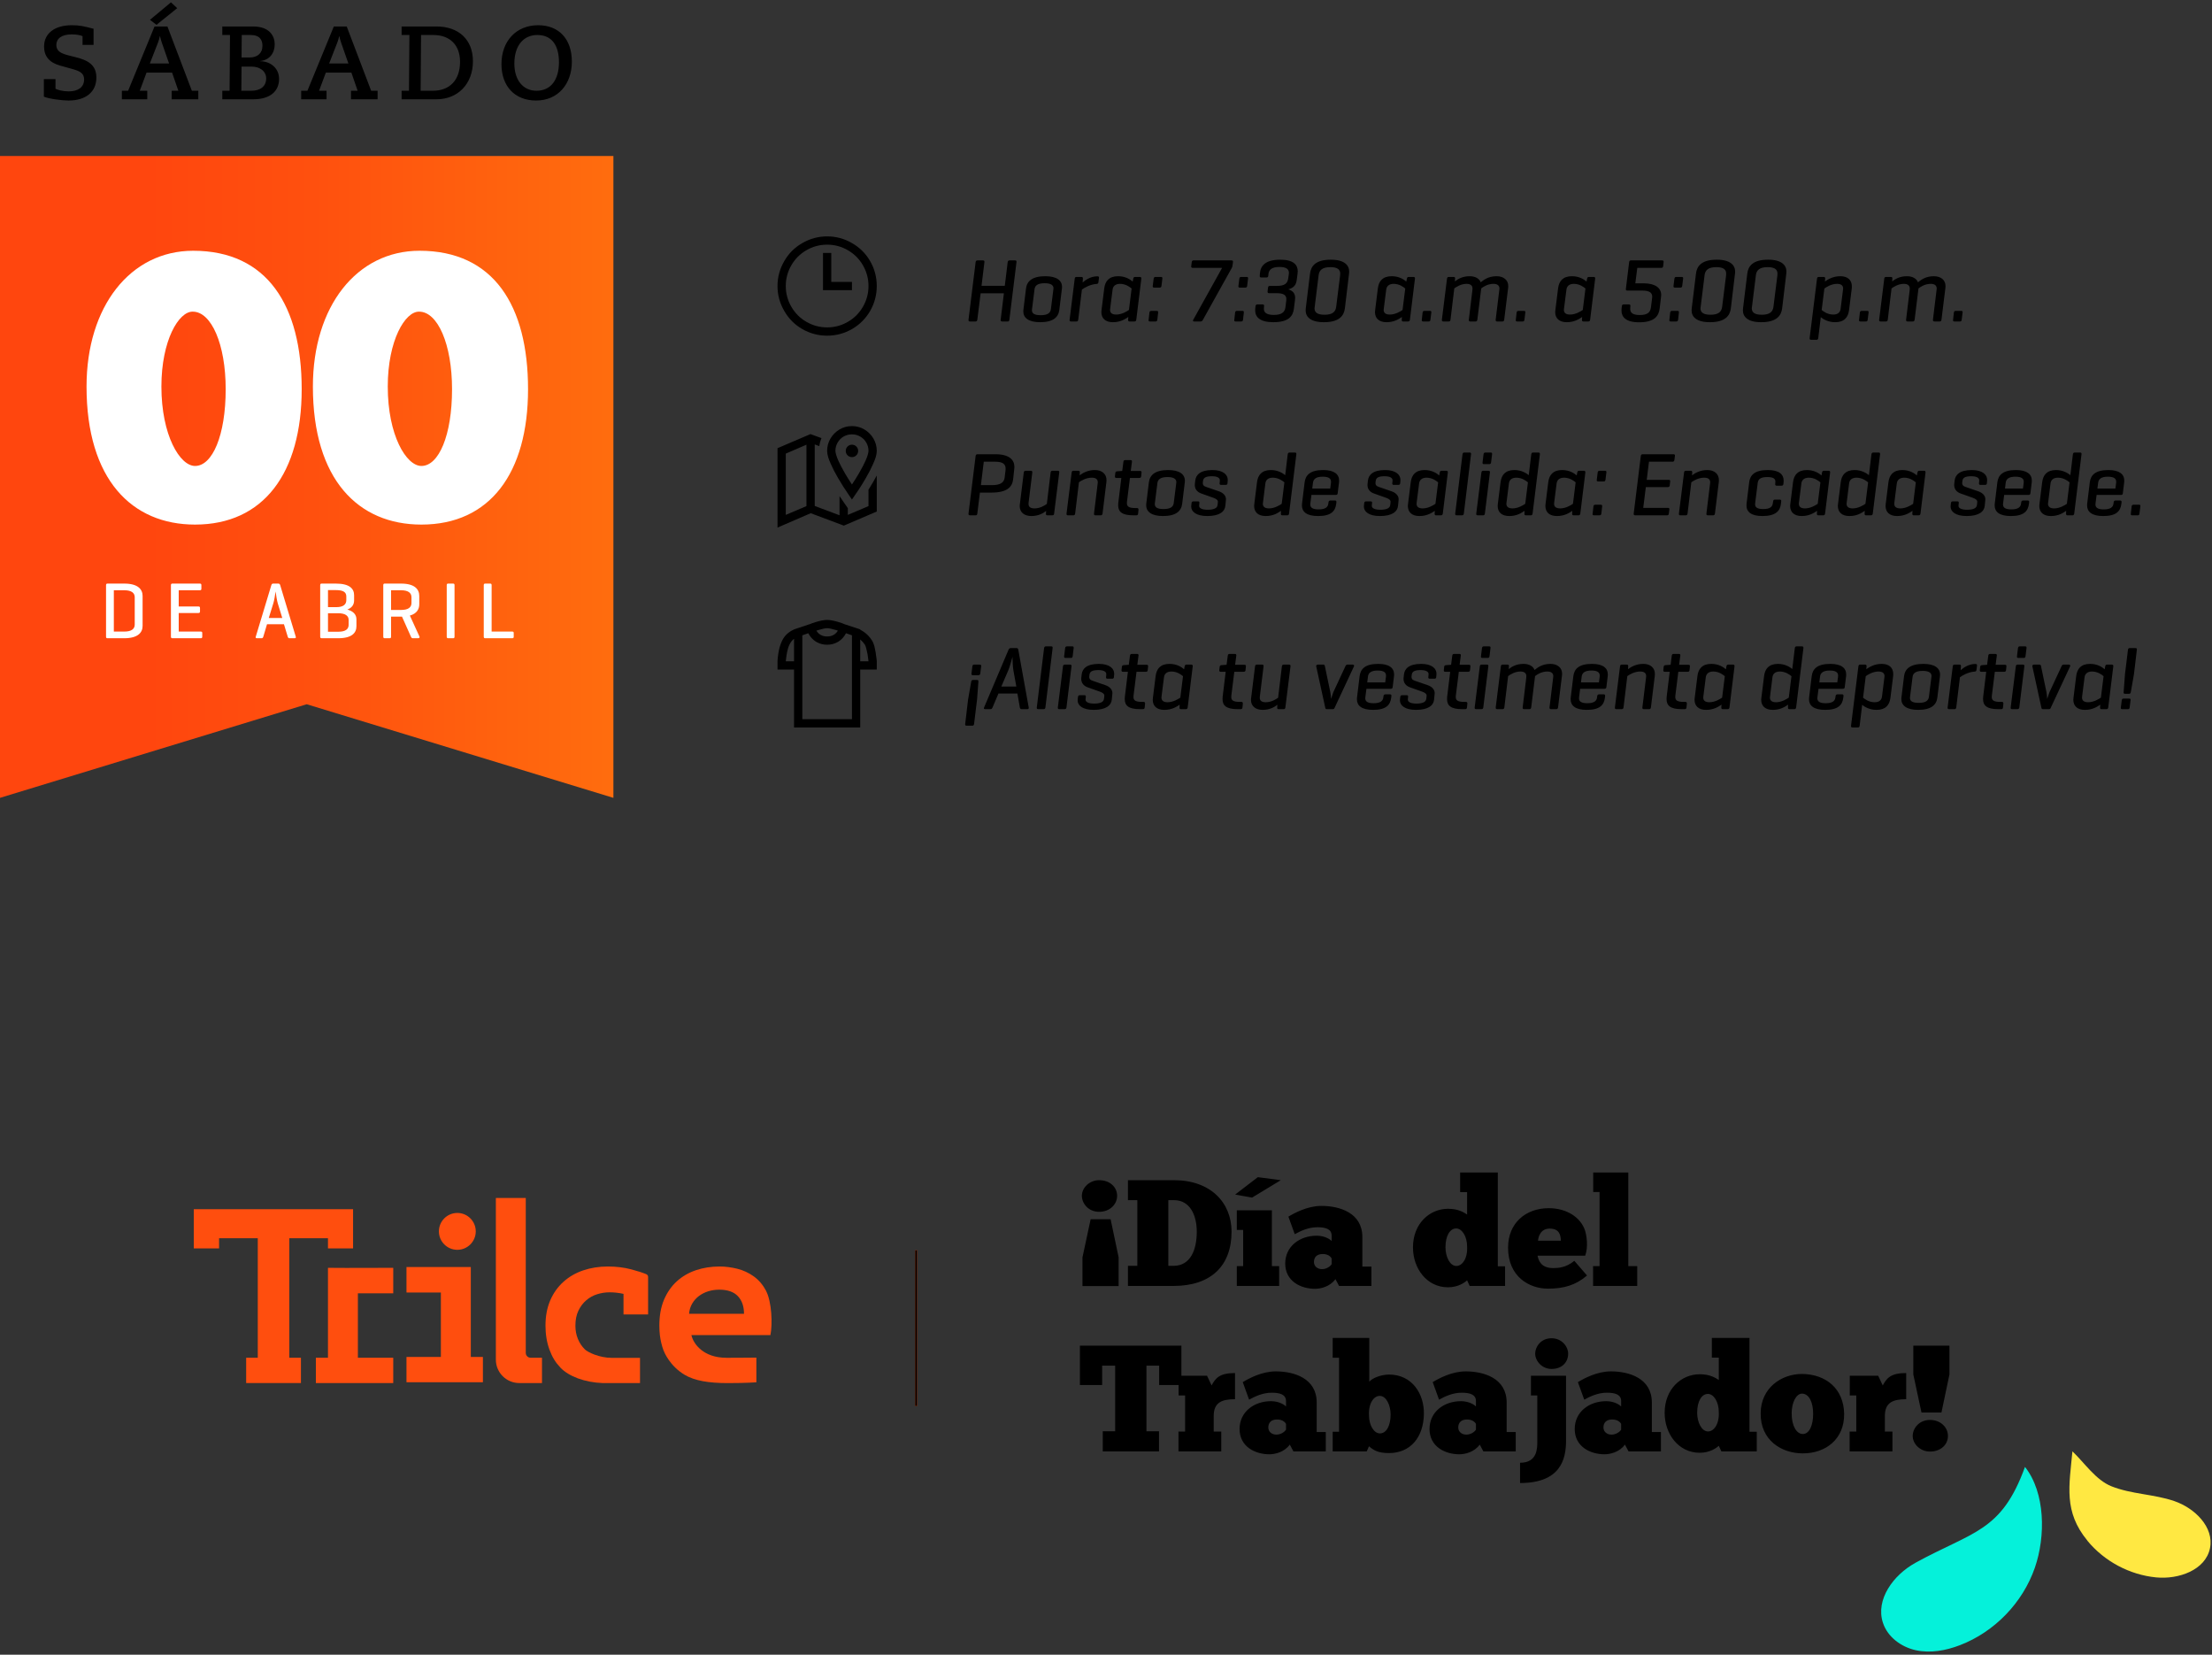 <svg width="468" height="350" viewBox="0 0 468 350" fill="none" xmlns="http://www.w3.org/2000/svg">
<rect x="0" y="0" width="468" height="350" fill="#333333" stroke="none"/>
<path d="M208.275 55.46L207.667 60.457H212.588L213.196 55.46C213.234 55.194 213.348 55.08 213.614 55.08H214.773C215.02 55.08 215.096 55.194 215.058 55.46L213.557 67.62C213.519 67.886 213.443 68 213.196 68H212.037C211.771 68 211.676 67.867 211.714 67.62L212.398 62.034H207.477L206.774 67.62C206.736 67.867 206.66 68 206.394 68H205.235C204.988 68 204.874 67.886 204.912 67.62L206.413 55.46C206.451 55.194 206.565 55.08 206.812 55.08H207.971C208.237 55.08 208.313 55.194 208.275 55.46ZM216.524 65.549L217.075 61.027C217.265 59.469 218.405 58.424 221.16 58.424C223.554 58.424 224.694 59.317 224.694 60.685C224.694 60.799 224.694 60.856 224.675 61.027L224.124 65.549C223.934 67.107 222.813 68.152 220.058 68.152C217.645 68.152 216.505 67.24 216.505 65.872C216.505 65.777 216.505 65.72 216.524 65.549ZM222.338 65.397L222.851 61.331C222.889 61.084 222.889 61.046 222.889 60.989C222.889 60.286 222.281 59.906 221.027 59.906C219.602 59.906 218.975 60.362 218.88 61.179L218.348 65.397C218.329 65.53 218.329 65.549 218.329 65.606C218.329 66.328 218.88 66.67 220.191 66.67C221.616 66.67 222.243 66.214 222.338 65.397ZM232.171 58.443C232.437 58.443 232.551 58.538 232.513 58.804L232.399 59.697C232.361 59.963 232.247 60.039 231.981 60.058C230.632 60.153 229.397 60.875 228.903 61.255L228.124 67.62C228.086 67.886 227.991 68 227.725 68H226.604C226.357 68 226.262 67.886 226.3 67.62L227.383 58.937C227.421 58.69 227.516 58.576 227.763 58.576H228.789C229.036 58.576 229.131 58.69 229.112 58.937L229.055 59.754C229.644 59.241 230.727 58.443 232.171 58.443ZM238.718 67.05C238.11 67.468 237.065 68.152 235.469 68.152C233.854 68.152 233.018 67.316 233.018 66.005C233.018 65.872 233.037 65.701 233.056 65.568L233.626 61.008C233.816 59.45 234.652 58.424 236.571 58.424C238.129 58.424 239.155 59.127 239.649 59.564L239.763 58.956C239.82 58.69 239.896 58.576 240.162 58.576H241.169C241.359 58.576 241.511 58.671 241.473 58.956L240.409 67.62C240.371 67.886 240.257 68 240.01 68H238.984C238.775 68 238.661 67.905 238.68 67.62L238.718 67.05ZM235.393 61.274L234.88 65.302C234.861 65.435 234.861 65.473 234.861 65.568C234.861 66.119 235.203 66.537 236.153 66.537C237.331 66.537 238.395 65.872 238.851 65.568L239.421 61.027C239.041 60.704 238.167 60.039 236.97 60.039C235.906 60.039 235.469 60.609 235.393 61.274ZM245.924 58.956L245.734 60.476C245.696 60.723 245.601 60.837 245.335 60.837H244.195C243.948 60.837 243.853 60.723 243.891 60.476L244.081 58.956C244.119 58.69 244.233 58.576 244.48 58.576H245.62C245.886 58.576 245.962 58.69 245.924 58.956ZM245.031 66.119L244.86 67.639C244.822 67.905 244.708 68 244.461 68H243.321C243.055 68 242.979 67.905 243.017 67.639L243.188 66.119C243.207 65.872 243.34 65.758 243.606 65.758H244.746C244.993 65.758 245.05 65.872 245.031 66.119ZM252.543 55.08H260.523C260.789 55.08 260.903 55.175 260.865 55.441L260.751 56.277C260.732 56.391 260.675 56.562 260.618 56.657L254.519 67.62C254.405 67.829 254.291 68 254.044 68H252.676C252.41 68 252.315 67.886 252.467 67.62L258.566 56.657H252.372C252.125 56.657 251.992 56.562 252.03 56.296L252.144 55.441C252.182 55.175 252.296 55.08 252.543 55.08ZM264.052 58.956L263.862 60.476C263.824 60.723 263.729 60.837 263.463 60.837H262.323C262.076 60.837 261.981 60.723 262.019 60.476L262.209 58.956C262.247 58.69 262.361 58.576 262.608 58.576H263.748C264.014 58.576 264.09 58.69 264.052 58.956ZM263.159 66.119L262.988 67.639C262.95 67.905 262.836 68 262.589 68H261.449C261.183 68 261.107 67.905 261.145 67.639L261.316 66.119C261.335 65.872 261.468 65.758 261.734 65.758H262.874C263.121 65.758 263.178 65.872 263.159 66.119ZM268.696 60.476H270.14C271.85 60.476 272.401 59.925 272.553 58.88L272.667 58.082C272.686 57.93 272.705 57.854 272.705 57.759C272.705 56.942 272.173 56.467 270.691 56.467C269.057 56.467 268.43 57.056 268.354 58.082L268.335 58.329C268.316 58.576 268.183 58.69 267.936 58.69H266.834C266.568 58.69 266.511 58.557 266.53 58.329L266.568 57.835C266.682 56.296 267.632 54.928 270.881 54.928C273.674 54.928 274.567 56.03 274.567 57.379C274.567 57.531 274.548 57.702 274.529 57.892L274.358 59.184C274.225 60.229 273.807 60.856 272.572 61.198C273.655 61.54 274.016 62.186 274.016 63.003C274.016 63.174 273.997 63.345 273.978 63.516L273.75 65.321C273.56 66.879 272.629 68.152 269.399 68.152C266.53 68.152 265.561 67.031 265.561 65.644C265.561 65.549 265.561 65.454 265.58 65.245L265.637 64.751C265.675 64.504 265.789 64.39 266.036 64.39H267.138C267.442 64.39 267.461 64.542 267.442 64.751L267.423 64.998C267.404 65.169 267.404 65.245 267.404 65.321C267.404 66.138 268.012 66.613 269.513 66.613C271.166 66.613 271.831 66.024 271.964 64.998L272.135 63.611C272.154 63.421 272.154 63.326 272.154 63.25C272.154 62.452 271.603 62.015 270.121 62.015H268.506C268.259 62.015 268.164 61.882 268.183 61.654L268.278 60.837C268.316 60.571 268.43 60.476 268.696 60.476ZM276.275 65.15L277.168 57.854C277.358 56.296 278.327 54.928 281.576 54.928C284.407 54.928 285.452 56.087 285.452 57.455C285.452 57.588 285.433 57.759 285.414 57.93L284.54 65.226C284.35 66.784 283.343 68.152 280.113 68.152C277.263 68.152 276.237 67.012 276.237 65.644C276.237 65.511 276.256 65.302 276.275 65.15ZM282.697 64.922L283.533 58.253C283.552 58.082 283.552 57.968 283.552 57.873C283.552 56.999 282.963 56.505 281.462 56.505C279.79 56.505 279.125 57.132 278.992 58.158L278.175 64.751C278.156 64.903 278.118 65.112 278.118 65.207C278.118 66.081 278.726 66.575 280.246 66.575C281.918 66.575 282.564 65.948 282.697 64.922ZM296.609 67.05C296.001 67.468 294.956 68.152 293.36 68.152C291.745 68.152 290.909 67.316 290.909 66.005C290.909 65.872 290.928 65.701 290.947 65.568L291.517 61.008C291.707 59.45 292.543 58.424 294.462 58.424C296.02 58.424 297.046 59.127 297.54 59.564L297.654 58.956C297.711 58.69 297.787 58.576 298.053 58.576H299.06C299.25 58.576 299.402 58.671 299.364 58.956L298.3 67.62C298.262 67.886 298.148 68 297.901 68H296.875C296.666 68 296.552 67.905 296.571 67.62L296.609 67.05ZM293.284 61.274L292.771 65.302C292.752 65.435 292.752 65.473 292.752 65.568C292.752 66.119 293.094 66.537 294.044 66.537C295.222 66.537 296.286 65.872 296.742 65.568L297.312 61.027C296.932 60.704 296.058 60.039 294.861 60.039C293.797 60.039 293.36 60.609 293.284 61.274ZM302.827 66.119L302.637 67.639C302.599 67.905 302.504 68 302.257 68H301.117C300.87 68 300.775 67.905 300.813 67.639L300.984 66.119C301.003 65.872 301.136 65.758 301.383 65.758H302.542C302.789 65.758 302.865 65.872 302.827 66.119ZM305.064 67.62L306.147 58.937C306.185 58.69 306.28 58.576 306.527 58.576H307.553C307.8 58.576 307.876 58.69 307.857 58.937L307.819 59.526C308.37 59.089 309.339 58.424 310.954 58.424C312.132 58.424 313.006 58.937 313.272 59.716C313.804 59.317 314.773 58.424 316.635 58.424C318.174 58.424 319.105 59.279 319.105 60.495C319.105 60.609 319.105 60.685 319.086 60.856L318.25 67.62C318.212 67.886 318.098 68 317.851 68H316.749C316.559 68 316.407 67.886 316.445 67.62L317.205 61.388C317.224 61.236 317.243 61.122 317.243 61.027C317.243 60.419 316.844 60.039 315.97 60.039C314.754 60.039 313.785 60.685 313.386 61.008L312.569 67.62C312.531 67.886 312.417 68 312.17 68H311.068C310.859 68 310.726 67.886 310.764 67.62L311.505 61.502C311.524 61.331 311.543 61.103 311.543 61.027C311.543 60.419 311.144 60.039 310.289 60.039C309.092 60.039 308.123 60.685 307.686 61.008L306.888 67.62C306.85 67.886 306.755 68 306.489 68H305.368C305.159 68 305.026 67.886 305.064 67.62ZM322.717 66.119L322.527 67.639C322.489 67.905 322.394 68 322.147 68H321.007C320.76 68 320.665 67.905 320.703 67.639L320.874 66.119C320.893 65.872 321.026 65.758 321.273 65.758H322.432C322.679 65.758 322.755 65.872 322.717 66.119ZM334.739 67.05C334.131 67.468 333.086 68.152 331.49 68.152C329.875 68.152 329.039 67.316 329.039 66.005C329.039 65.872 329.058 65.701 329.077 65.568L329.647 61.008C329.837 59.45 330.673 58.424 332.592 58.424C334.15 58.424 335.176 59.127 335.67 59.564L335.784 58.956C335.841 58.69 335.917 58.576 336.183 58.576H337.19C337.38 58.576 337.532 58.671 337.494 58.956L336.43 67.62C336.392 67.886 336.278 68 336.031 68H335.005C334.796 68 334.682 67.905 334.701 67.62L334.739 67.05ZM331.414 61.274L330.901 65.302C330.882 65.435 330.882 65.473 330.882 65.568C330.882 66.119 331.224 66.537 332.174 66.537C333.352 66.537 334.416 65.872 334.872 65.568L335.442 61.027C335.062 60.704 334.188 60.039 332.991 60.039C331.927 60.039 331.49 60.609 331.414 61.274ZM345.059 55.08H351.652C351.88 55.08 352.013 55.156 351.975 55.441L351.88 56.296C351.842 56.562 351.728 56.657 351.481 56.657H346.408L345.99 59.925H347.719C350.265 59.925 351.462 60.951 351.462 62.376C351.462 62.471 351.443 62.661 351.424 62.851L351.139 65.264C350.949 66.822 350.056 68.171 346.807 68.171C343.938 68.171 343.064 67.031 343.064 65.663C343.064 65.53 343.064 65.454 343.083 65.264L343.14 64.77C343.178 64.504 343.273 64.39 343.52 64.39H344.641C344.888 64.39 344.964 64.485 344.945 64.77L344.926 64.979C344.907 65.15 344.907 65.188 344.907 65.34C344.907 66.138 345.42 66.632 346.94 66.632C348.612 66.632 349.163 66.043 349.296 64.998L349.524 63.193C349.562 62.908 349.562 62.813 349.562 62.737C349.562 61.996 349.068 61.464 347.529 61.464H344.299C344.033 61.464 343.957 61.331 343.995 61.084L344.679 55.46C344.717 55.194 344.812 55.08 345.059 55.08ZM356.102 58.956L355.912 60.476C355.874 60.723 355.779 60.837 355.513 60.837H354.373C354.126 60.837 354.031 60.723 354.069 60.476L354.259 58.956C354.297 58.69 354.411 58.576 354.658 58.576H355.798C356.064 58.576 356.14 58.69 356.102 58.956ZM355.209 66.119L355.038 67.639C355 67.905 354.886 68 354.639 68H353.499C353.233 68 353.157 67.905 353.195 67.639L353.366 66.119C353.385 65.872 353.518 65.758 353.784 65.758H354.924C355.171 65.758 355.228 65.872 355.209 66.119ZM357.934 65.15L358.827 57.854C359.017 56.296 359.986 54.928 363.235 54.928C366.066 54.928 367.111 56.087 367.111 57.455C367.111 57.588 367.092 57.759 367.073 57.93L366.199 65.226C366.009 66.784 365.002 68.152 361.772 68.152C358.922 68.152 357.896 67.012 357.896 65.644C357.896 65.511 357.915 65.302 357.934 65.15ZM364.356 64.922L365.192 58.253C365.211 58.082 365.211 57.968 365.211 57.873C365.211 56.999 364.622 56.505 363.121 56.505C361.449 56.505 360.784 57.132 360.651 58.158L359.834 64.751C359.815 64.903 359.777 65.112 359.777 65.207C359.777 66.081 360.385 66.575 361.905 66.575C363.577 66.575 364.223 65.948 364.356 64.922ZM368.788 65.15L369.681 57.854C369.871 56.296 370.84 54.928 374.089 54.928C376.92 54.928 377.965 56.087 377.965 57.455C377.965 57.588 377.946 57.759 377.927 57.93L377.053 65.226C376.863 66.784 375.856 68.152 372.626 68.152C369.776 68.152 368.75 67.012 368.75 65.644C368.75 65.511 368.769 65.302 368.788 65.15ZM375.21 64.922L376.046 58.253C376.065 58.082 376.065 57.968 376.065 57.873C376.065 56.999 375.476 56.505 373.975 56.505C372.303 56.505 371.638 57.132 371.505 58.158L370.688 64.751C370.669 64.903 370.631 65.112 370.631 65.207C370.631 66.081 371.239 66.575 372.759 66.575C374.431 66.575 375.077 65.948 375.21 64.922ZM384.81 58.576H385.836C386.083 58.576 386.178 58.69 386.159 58.956L386.102 59.545C386.71 59.127 387.774 58.424 389.351 58.424C390.966 58.424 391.802 59.26 391.802 60.59C391.802 60.723 391.802 60.799 391.783 61.008L391.213 65.568C391.023 67.126 390.187 68.152 388.268 68.152C386.786 68.152 385.722 67.506 385.228 67.088L384.696 71.496C384.658 71.762 384.563 71.876 384.297 71.876H383.195C382.986 71.876 382.834 71.8 382.872 71.496L384.43 58.956C384.468 58.69 384.563 58.576 384.81 58.576ZM389.427 65.302L389.921 61.35C389.94 61.217 389.959 61.103 389.959 61.008C389.959 60.457 389.598 60.039 388.686 60.039C387.47 60.039 386.425 60.704 385.988 61.027L385.418 65.568C385.779 65.872 386.653 66.537 387.869 66.537C388.952 66.537 389.351 65.967 389.427 65.302ZM395.34 66.119L395.15 67.639C395.112 67.905 395.017 68 394.77 68H393.63C393.383 68 393.288 67.905 393.326 67.639L393.497 66.119C393.516 65.872 393.649 65.758 393.896 65.758H395.055C395.302 65.758 395.378 65.872 395.34 66.119ZM397.578 67.62L398.661 58.937C398.699 58.69 398.794 58.576 399.041 58.576H400.067C400.314 58.576 400.39 58.69 400.371 58.937L400.333 59.526C400.884 59.089 401.853 58.424 403.468 58.424C404.646 58.424 405.52 58.937 405.786 59.716C406.318 59.317 407.287 58.424 409.149 58.424C410.688 58.424 411.619 59.279 411.619 60.495C411.619 60.609 411.619 60.685 411.6 60.856L410.764 67.62C410.726 67.886 410.612 68 410.365 68H409.263C409.073 68 408.921 67.886 408.959 67.62L409.719 61.388C409.738 61.236 409.757 61.122 409.757 61.027C409.757 60.419 409.358 60.039 408.484 60.039C407.268 60.039 406.299 60.685 405.9 61.008L405.083 67.62C405.045 67.886 404.931 68 404.684 68H403.582C403.373 68 403.24 67.886 403.278 67.62L404.019 61.502C404.038 61.331 404.057 61.103 404.057 61.027C404.057 60.419 403.658 60.039 402.803 60.039C401.606 60.039 400.637 60.685 400.2 61.008L399.402 67.62C399.364 67.886 399.269 68 399.003 68H397.882C397.673 68 397.54 67.886 397.578 67.62ZM415.231 66.119L415.041 67.639C415.003 67.905 414.908 68 414.661 68H413.521C413.274 68 413.179 67.905 413.217 67.639L413.388 66.119C413.407 65.872 413.54 65.758 413.787 65.758H414.946C415.193 65.758 415.269 65.872 415.231 66.119Z" fill="black"/>
<path d="M175 50C176.896 50 178.664 50.483 180.305 51.449C181.891 52.361 183.148 53.609 184.078 55.195C185.026 56.836 185.5 58.604 185.5 60.5C185.5 62.396 185.026 64.164 184.078 65.805C183.148 67.391 181.891 68.648 180.305 69.578C178.664 70.526 176.896 71 175 71C173.104 71 171.336 70.526 169.695 69.578C168.109 68.648 166.861 67.391 165.949 65.805C164.983 64.164 164.5 62.396 164.5 60.5C164.5 58.604 164.983 56.836 165.949 55.195C166.861 53.609 168.109 52.361 169.695 51.449C171.336 50.483 173.104 50 175 50ZM175 51.75C173.414 51.75 171.938 52.151 170.57 52.953C169.258 53.719 168.219 54.758 167.453 56.07C166.651 57.438 166.25 58.914 166.25 60.5C166.25 62.086 166.651 63.562 167.453 64.93C168.219 66.242 169.258 67.281 170.57 68.047C171.938 68.849 173.414 69.25 175 69.25C176.586 69.25 178.062 68.849 179.43 68.047C180.742 67.281 181.781 66.242 182.547 64.93C183.349 63.562 183.75 62.086 183.75 60.5C183.75 58.914 183.349 57.438 182.547 56.07C181.781 54.758 180.742 53.719 179.43 52.953C178.062 52.151 176.586 51.75 175 51.75ZM174.125 53.5H175.875V59.625H180.25V61.375H174.125V53.5Z" fill="black"/>
<path d="M209.738 104.193H207.325L206.774 108.62C206.736 108.886 206.66 109 206.394 109H205.235C204.988 109 204.874 108.867 204.912 108.62L206.413 96.46C206.451 96.194 206.565 96.08 206.812 96.08H210.612C213.557 96.08 214.621 97.296 214.621 98.759C214.621 98.835 214.621 98.911 214.583 99.253L214.355 101.362C214.165 103.034 213.063 104.193 209.738 104.193ZM210.517 97.657H208.142L207.534 102.616H209.871C211.619 102.616 212.417 102.084 212.55 101.058L212.74 99.5C212.759 99.329 212.759 99.196 212.759 99.12C212.759 98.17 212.17 97.657 210.517 97.657ZM221.294 108.639L221.332 108.069C220.781 108.506 219.774 109.152 218.216 109.152C216.639 109.152 215.746 108.297 215.746 107.062C215.746 106.948 215.746 106.891 215.765 106.739L216.601 99.956C216.639 99.69 216.753 99.576 217 99.576H218.102C218.292 99.576 218.444 99.652 218.406 99.956L217.627 106.283C217.608 106.435 217.608 106.492 217.608 106.587C217.608 107.176 217.969 107.537 218.881 107.537C220.059 107.537 221.028 106.91 221.484 106.587L222.282 99.956C222.32 99.69 222.434 99.576 222.681 99.576H223.802C224.068 99.576 224.144 99.709 224.106 99.956L223.023 108.639C222.985 108.905 222.89 109 222.624 109H221.617C221.37 109 221.275 108.905 221.294 108.639ZM227.113 99.576H228.139C228.386 99.576 228.481 99.69 228.462 99.937L228.424 100.545C229.013 100.089 230.096 99.424 231.654 99.424C233.193 99.424 234.105 100.298 234.105 101.533C234.105 101.628 234.105 101.761 234.086 101.951L233.269 108.62C233.231 108.886 233.117 109 232.851 109H231.768C231.559 109 231.426 108.924 231.464 108.62L232.224 102.388C232.243 102.255 232.262 102.103 232.262 102.027C232.262 101.419 231.901 101.039 230.989 101.039C229.773 101.039 228.728 101.685 228.272 102.008L227.474 108.62C227.436 108.886 227.322 109 227.075 109H225.954C225.745 109 225.612 108.924 225.65 108.62L226.733 99.937C226.771 99.69 226.866 99.576 227.113 99.576ZM239.067 101.096L238.44 106.112C238.421 106.245 238.421 106.34 238.421 106.435C238.421 107.138 238.858 107.461 240.188 107.461H240.549C240.815 107.461 240.891 107.613 240.872 107.841L240.796 108.639C240.777 108.905 240.644 109 240.378 109H239.751C237.395 109 236.578 108.24 236.578 106.891C236.578 106.72 236.578 106.606 236.597 106.397L237.243 101.096H236.198C235.932 101.096 235.875 100.963 235.894 100.716L235.97 100.051C235.989 99.804 236.122 99.709 236.369 99.69L237.414 99.614H237.433L237.68 97.695C237.718 97.429 237.813 97.315 238.079 97.315H239.181C239.447 97.315 239.523 97.448 239.485 97.695L239.238 99.614H241.214C241.48 99.614 241.537 99.747 241.518 99.956L241.442 100.735C241.423 101.001 241.29 101.096 241.024 101.096H239.067ZM242.519 106.549L243.07 102.027C243.26 100.469 244.4 99.424 247.155 99.424C249.549 99.424 250.689 100.317 250.689 101.685C250.689 101.799 250.689 101.856 250.67 102.027L250.119 106.549C249.929 108.107 248.808 109.152 246.053 109.152C243.64 109.152 242.5 108.24 242.5 106.872C242.5 106.777 242.5 106.72 242.519 106.549ZM248.333 106.397L248.846 102.331C248.884 102.084 248.884 102.046 248.884 101.989C248.884 101.286 248.276 100.906 247.022 100.906C245.597 100.906 244.97 101.362 244.875 102.179L244.343 106.397C244.324 106.53 244.324 106.549 244.324 106.606C244.324 107.328 244.875 107.67 246.186 107.67C247.611 107.67 248.238 107.214 248.333 106.397ZM258.033 102.217L258.071 101.894C258.09 101.723 258.09 101.628 258.09 101.59C258.09 101.077 257.539 100.735 256.418 100.735C255.259 100.735 254.632 100.982 254.537 101.666L254.499 101.951C254.48 102.122 254.48 102.141 254.48 102.16C254.48 102.502 254.575 102.787 255.145 102.977L257.9 103.927C258.907 104.269 259.382 104.934 259.382 105.599C259.382 105.732 259.363 105.884 259.344 106.055L259.249 107.005C259.135 108.183 258.052 109.152 255.43 109.152C253.055 109.152 252.029 108.202 252.029 107.157C252.029 107.081 252.029 107.043 252.048 106.853L252.105 106.397C252.143 106.15 252.238 106.055 252.485 106.055H253.492C253.701 106.055 253.777 106.131 253.758 106.397L253.72 106.758C253.701 106.891 253.701 106.967 253.701 107.005C253.701 107.518 254.404 107.822 255.506 107.822C256.722 107.822 257.501 107.537 257.596 106.853L257.653 106.416C257.672 106.207 257.672 106.188 257.672 106.093C257.672 105.789 257.349 105.523 256.779 105.314L254.157 104.383C253.283 104.079 252.789 103.433 252.789 102.597C252.789 102.559 252.789 102.502 252.808 102.293L252.884 101.647C253.017 100.469 253.91 99.424 256.513 99.424C258.812 99.424 259.762 100.431 259.762 101.495C259.762 101.59 259.762 101.609 259.743 101.818L259.705 102.217C259.686 102.464 259.572 102.559 259.325 102.559H258.318C258.109 102.559 258.014 102.445 258.033 102.217ZM271.022 108.05C270.414 108.468 269.426 109.152 267.792 109.152C266.177 109.152 265.341 108.316 265.341 107.005C265.341 106.872 265.36 106.701 265.379 106.568L265.949 102.008C266.139 100.45 266.975 99.424 268.894 99.424C270.357 99.424 271.421 100.089 271.915 100.507L272.447 96.099C272.485 95.833 272.599 95.719 272.846 95.719H273.967C274.214 95.719 274.309 95.852 274.271 96.099L272.732 108.62C272.694 108.886 272.58 109 272.333 109H271.307C271.06 109 271.003 108.886 271.003 108.62L271.022 108.05ZM267.716 102.274L267.222 106.226C267.203 106.359 267.184 106.473 267.184 106.568C267.184 107.119 267.545 107.537 268.476 107.537C269.654 107.537 270.718 106.872 271.174 106.568L271.744 102.027C271.364 101.704 270.471 101.039 269.293 101.039C268.21 101.039 267.792 101.609 267.716 102.274ZM283.3 102.027L283.015 104.345C282.996 104.573 282.863 104.687 282.635 104.687H277.467L277.258 106.302C277.239 106.454 277.22 106.625 277.22 106.701C277.22 107.347 277.676 107.746 278.987 107.746C280.431 107.746 280.944 107.252 281.039 106.53L281.077 106.226C281.115 105.979 281.248 105.865 281.495 105.865H282.445C282.692 105.865 282.768 105.998 282.749 106.226L282.711 106.549C282.521 108.107 281.647 109.152 278.873 109.152C276.46 109.152 275.453 108.259 275.453 106.91C275.453 106.777 275.453 106.72 275.472 106.549L276.023 102.027C276.213 100.469 277.22 99.424 279.956 99.424C282.312 99.424 283.319 100.317 283.319 101.666C283.319 101.78 283.319 101.856 283.3 102.027ZM277.79 102.103L277.638 103.338H281.438L281.59 102.198C281.609 102.046 281.609 101.97 281.609 101.894C281.609 101.248 281.153 100.83 279.842 100.83C278.417 100.83 277.885 101.343 277.79 102.103ZM294.567 102.217L294.605 101.894C294.624 101.723 294.624 101.628 294.624 101.59C294.624 101.077 294.073 100.735 292.952 100.735C291.793 100.735 291.166 100.982 291.071 101.666L291.033 101.951C291.014 102.122 291.014 102.141 291.014 102.16C291.014 102.502 291.109 102.787 291.679 102.977L294.434 103.927C295.441 104.269 295.916 104.934 295.916 105.599C295.916 105.732 295.897 105.884 295.878 106.055L295.783 107.005C295.669 108.183 294.586 109.152 291.964 109.152C289.589 109.152 288.563 108.202 288.563 107.157C288.563 107.081 288.563 107.043 288.582 106.853L288.639 106.397C288.677 106.15 288.772 106.055 289.019 106.055H290.026C290.235 106.055 290.311 106.131 290.292 106.397L290.254 106.758C290.235 106.891 290.235 106.967 290.235 107.005C290.235 107.518 290.938 107.822 292.04 107.822C293.256 107.822 294.035 107.537 294.13 106.853L294.187 106.416C294.206 106.207 294.206 106.188 294.206 106.093C294.206 105.789 293.883 105.523 293.313 105.314L290.691 104.383C289.817 104.079 289.323 103.433 289.323 102.597C289.323 102.559 289.323 102.502 289.342 102.293L289.418 101.647C289.551 100.469 290.444 99.424 293.047 99.424C295.346 99.424 296.296 100.431 296.296 101.495C296.296 101.59 296.296 101.609 296.277 101.818L296.239 102.217C296.22 102.464 296.106 102.559 295.859 102.559H294.852C294.643 102.559 294.548 102.445 294.567 102.217ZM303.567 108.05C302.959 108.468 301.914 109.152 300.318 109.152C298.703 109.152 297.867 108.316 297.867 107.005C297.867 106.872 297.886 106.701 297.905 106.568L298.475 102.008C298.665 100.45 299.501 99.424 301.42 99.424C302.978 99.424 304.004 100.127 304.498 100.564L304.612 99.956C304.669 99.69 304.745 99.576 305.011 99.576H306.018C306.208 99.576 306.36 99.671 306.322 99.956L305.258 108.62C305.22 108.886 305.106 109 304.859 109H303.833C303.624 109 303.51 108.905 303.529 108.62L303.567 108.05ZM300.242 102.274L299.729 106.302C299.71 106.435 299.71 106.473 299.71 106.568C299.71 107.119 300.052 107.537 301.002 107.537C302.18 107.537 303.244 106.872 303.7 106.568L304.27 102.027C303.89 101.704 303.016 101.039 301.819 101.039C300.755 101.039 300.318 101.609 300.242 102.274ZM311.229 96.099L309.709 108.62C309.671 108.886 309.576 109 309.31 109H308.189C307.942 109 307.847 108.886 307.885 108.62L309.424 96.099C309.462 95.833 309.576 95.719 309.823 95.719H310.944C311.191 95.719 311.267 95.833 311.229 96.099ZM315.682 96.099L315.473 97.809C315.435 98.056 315.34 98.17 315.093 98.17H313.972C313.725 98.17 313.63 98.056 313.668 97.809L313.877 96.099C313.915 95.833 314.029 95.719 314.276 95.719H315.397C315.644 95.719 315.72 95.833 315.682 96.099ZM315.226 99.956L314.162 108.62C314.124 108.886 314.01 109 313.763 109H312.642C312.395 109 312.3 108.886 312.338 108.62L313.421 99.956C313.459 99.709 313.554 99.576 313.801 99.576H314.903C315.169 99.576 315.264 99.69 315.226 99.956ZM322.548 108.05C321.94 108.468 320.952 109.152 319.318 109.152C317.703 109.152 316.867 108.316 316.867 107.005C316.867 106.872 316.886 106.701 316.905 106.568L317.475 102.008C317.665 100.45 318.501 99.424 320.42 99.424C321.883 99.424 322.947 100.089 323.441 100.507L323.973 96.099C324.011 95.833 324.125 95.719 324.372 95.719H325.493C325.74 95.719 325.835 95.852 325.797 96.099L324.258 108.62C324.22 108.886 324.106 109 323.859 109H322.833C322.586 109 322.529 108.886 322.529 108.62L322.548 108.05ZM319.242 102.274L318.748 106.226C318.729 106.359 318.71 106.473 318.71 106.568C318.71 107.119 319.071 107.537 320.002 107.537C321.18 107.537 322.244 106.872 322.7 106.568L323.27 102.027C322.89 101.704 321.997 101.039 320.819 101.039C319.736 101.039 319.318 101.609 319.242 102.274ZM332.661 108.05C332.053 108.468 331.008 109.152 329.412 109.152C327.797 109.152 326.961 108.316 326.961 107.005C326.961 106.872 326.98 106.701 326.999 106.568L327.569 102.008C327.759 100.45 328.595 99.424 330.514 99.424C332.072 99.424 333.098 100.127 333.592 100.564L333.706 99.956C333.763 99.69 333.839 99.576 334.105 99.576H335.112C335.302 99.576 335.454 99.671 335.416 99.956L334.352 108.62C334.314 108.886 334.2 109 333.953 109H332.927C332.718 109 332.604 108.905 332.623 108.62L332.661 108.05ZM329.336 102.274L328.823 106.302C328.804 106.435 328.804 106.473 328.804 106.568C328.804 107.119 329.146 107.537 330.096 107.537C331.274 107.537 332.338 106.872 332.794 106.568L333.364 102.027C332.984 101.704 332.11 101.039 330.913 101.039C329.849 101.039 329.412 101.609 329.336 102.274ZM339.866 99.956L339.676 101.476C339.638 101.723 339.543 101.837 339.277 101.837H338.137C337.89 101.837 337.795 101.723 337.833 101.476L338.023 99.956C338.061 99.69 338.175 99.576 338.422 99.576H339.562C339.828 99.576 339.904 99.69 339.866 99.956ZM338.973 107.119L338.802 108.639C338.764 108.905 338.65 109 338.403 109H337.263C336.997 109 336.921 108.905 336.959 108.639L337.13 107.119C337.149 106.872 337.282 106.758 337.548 106.758H338.688C338.935 106.758 338.992 106.872 338.973 107.119ZM352.679 109H345.972C345.725 109 345.611 108.886 345.649 108.62L347.15 96.46C347.188 96.194 347.302 96.08 347.549 96.08H354.047C354.294 96.08 354.408 96.175 354.37 96.441L354.256 97.296C354.218 97.562 354.104 97.657 353.857 97.657H348.879L348.404 101.495H353.059C353.306 101.495 353.401 101.59 353.363 101.856L353.268 102.673C353.23 102.92 353.116 103.034 352.869 103.034H348.214L347.663 107.423H352.85C353.116 107.423 353.23 107.499 353.192 107.765L353.078 108.639C353.04 108.905 352.945 109 352.679 109ZM356.681 99.576H357.707C357.954 99.576 358.049 99.69 358.03 99.937L357.992 100.545C358.581 100.089 359.664 99.424 361.222 99.424C362.761 99.424 363.673 100.298 363.673 101.533C363.673 101.628 363.673 101.761 363.654 101.951L362.837 108.62C362.799 108.886 362.685 109 362.419 109H361.336C361.127 109 360.994 108.924 361.032 108.62L361.792 102.388C361.811 102.255 361.83 102.103 361.83 102.027C361.83 101.419 361.469 101.039 360.557 101.039C359.341 101.039 358.296 101.685 357.84 102.008L357.042 108.62C357.004 108.886 356.89 109 356.643 109H355.522C355.313 109 355.18 108.924 355.218 108.62L356.301 99.937C356.339 99.69 356.434 99.576 356.681 99.576ZM374.01 99.424C376.442 99.424 377.373 100.355 377.373 101.666C377.373 101.78 377.373 101.875 377.354 102.065L377.316 102.369C377.278 102.635 377.164 102.73 376.917 102.73H375.891C375.663 102.73 375.568 102.616 375.587 102.388L375.606 102.16C375.625 101.989 375.625 101.951 375.625 101.875C375.625 101.267 375.207 100.906 373.915 100.906C372.471 100.906 371.977 101.362 371.882 102.16L371.369 106.226C371.35 106.378 371.331 106.549 371.331 106.644C371.331 107.309 371.768 107.67 373.06 107.67C374.504 107.67 374.979 107.214 375.093 106.416L375.15 106.036C375.188 105.789 375.283 105.675 375.53 105.675H376.556C376.841 105.675 376.879 105.827 376.86 106.036L376.803 106.549C376.632 108.069 375.682 109.152 372.889 109.152C370.495 109.152 369.507 108.259 369.507 106.91C369.507 106.796 369.507 106.701 369.526 106.549L370.077 102.027C370.267 100.469 371.255 99.424 374.01 99.424ZM384.447 108.05C383.839 108.468 382.794 109.152 381.198 109.152C379.583 109.152 378.747 108.316 378.747 107.005C378.747 106.872 378.766 106.701 378.785 106.568L379.355 102.008C379.545 100.45 380.381 99.424 382.3 99.424C383.858 99.424 384.884 100.127 385.378 100.564L385.492 99.956C385.549 99.69 385.625 99.576 385.891 99.576H386.898C387.088 99.576 387.24 99.671 387.202 99.956L386.138 108.62C386.1 108.886 385.986 109 385.739 109H384.713C384.504 109 384.39 108.905 384.409 108.62L384.447 108.05ZM381.122 102.274L380.609 106.302C380.59 106.435 380.59 106.473 380.59 106.568C380.59 107.119 380.932 107.537 381.882 107.537C383.06 107.537 384.124 106.872 384.58 106.568L385.15 102.027C384.77 101.704 383.896 101.039 382.699 101.039C381.635 101.039 381.198 101.609 381.122 102.274ZM394.522 108.05C393.914 108.468 392.926 109.152 391.292 109.152C389.677 109.152 388.841 108.316 388.841 107.005C388.841 106.872 388.86 106.701 388.879 106.568L389.449 102.008C389.639 100.45 390.475 99.424 392.394 99.424C393.857 99.424 394.921 100.089 395.415 100.507L395.947 96.099C395.985 95.833 396.099 95.719 396.346 95.719H397.467C397.714 95.719 397.809 95.852 397.771 96.099L396.232 108.62C396.194 108.886 396.08 109 395.833 109H394.807C394.56 109 394.503 108.886 394.503 108.62L394.522 108.05ZM391.216 102.274L390.722 106.226C390.703 106.359 390.684 106.473 390.684 106.568C390.684 107.119 391.045 107.537 391.976 107.537C393.154 107.537 394.218 106.872 394.674 106.568L395.244 102.027C394.864 101.704 393.971 101.039 392.793 101.039C391.71 101.039 391.292 101.609 391.216 102.274ZM404.634 108.05C404.026 108.468 402.981 109.152 401.385 109.152C399.77 109.152 398.934 108.316 398.934 107.005C398.934 106.872 398.953 106.701 398.972 106.568L399.542 102.008C399.732 100.45 400.568 99.424 402.487 99.424C404.045 99.424 405.071 100.127 405.565 100.564L405.679 99.956C405.736 99.69 405.812 99.576 406.078 99.576H407.085C407.275 99.576 407.427 99.671 407.389 99.956L406.325 108.62C406.287 108.886 406.173 109 405.926 109H404.9C404.691 109 404.577 108.905 404.596 108.62L404.634 108.05ZM401.309 102.274L400.796 106.302C400.777 106.435 400.777 106.473 400.777 106.568C400.777 107.119 401.119 107.537 402.069 107.537C403.247 107.537 404.311 106.872 404.767 106.568L405.337 102.027C404.957 101.704 404.083 101.039 402.886 101.039C401.822 101.039 401.385 101.609 401.309 102.274ZM418.698 102.217L418.736 101.894C418.755 101.723 418.755 101.628 418.755 101.59C418.755 101.077 418.204 100.735 417.083 100.735C415.924 100.735 415.297 100.982 415.202 101.666L415.164 101.951C415.145 102.122 415.145 102.141 415.145 102.16C415.145 102.502 415.24 102.787 415.81 102.977L418.565 103.927C419.572 104.269 420.047 104.934 420.047 105.599C420.047 105.732 420.028 105.884 420.009 106.055L419.914 107.005C419.8 108.183 418.717 109.152 416.095 109.152C413.72 109.152 412.694 108.202 412.694 107.157C412.694 107.081 412.694 107.043 412.713 106.853L412.77 106.397C412.808 106.15 412.903 106.055 413.15 106.055H414.157C414.366 106.055 414.442 106.131 414.423 106.397L414.385 106.758C414.366 106.891 414.366 106.967 414.366 107.005C414.366 107.518 415.069 107.822 416.171 107.822C417.387 107.822 418.166 107.537 418.261 106.853L418.318 106.416C418.337 106.207 418.337 106.188 418.337 106.093C418.337 105.789 418.014 105.523 417.444 105.314L414.822 104.383C413.948 104.079 413.454 103.433 413.454 102.597C413.454 102.559 413.454 102.502 413.473 102.293L413.549 101.647C413.682 100.469 414.575 99.424 417.178 99.424C419.477 99.424 420.427 100.431 420.427 101.495C420.427 101.59 420.427 101.609 420.408 101.818L420.37 102.217C420.351 102.464 420.237 102.559 419.99 102.559H418.983C418.774 102.559 418.679 102.445 418.698 102.217ZM429.864 102.027L429.579 104.345C429.56 104.573 429.427 104.687 429.199 104.687H424.031L423.822 106.302C423.803 106.454 423.784 106.625 423.784 106.701C423.784 107.347 424.24 107.746 425.551 107.746C426.995 107.746 427.508 107.252 427.603 106.53L427.641 106.226C427.679 105.979 427.812 105.865 428.059 105.865H429.009C429.256 105.865 429.332 105.998 429.313 106.226L429.275 106.549C429.085 108.107 428.211 109.152 425.437 109.152C423.024 109.152 422.017 108.259 422.017 106.91C422.017 106.777 422.017 106.72 422.036 106.549L422.587 102.027C422.777 100.469 423.784 99.424 426.52 99.424C428.876 99.424 429.883 100.317 429.883 101.666C429.883 101.78 429.883 101.856 429.864 102.027ZM424.354 102.103L424.202 103.338H428.002L428.154 102.198C428.173 102.046 428.173 101.97 428.173 101.894C428.173 101.248 427.717 100.83 426.406 100.83C424.981 100.83 424.449 101.343 424.354 102.103ZM437.142 108.05C436.534 108.468 435.546 109.152 433.912 109.152C432.297 109.152 431.461 108.316 431.461 107.005C431.461 106.872 431.48 106.701 431.499 106.568L432.069 102.008C432.259 100.45 433.095 99.424 435.014 99.424C436.477 99.424 437.541 100.089 438.035 100.507L438.567 96.099C438.605 95.833 438.719 95.719 438.966 95.719H440.087C440.334 95.719 440.429 95.852 440.391 96.099L438.852 108.62C438.814 108.886 438.7 109 438.453 109H437.427C437.18 109 437.123 108.886 437.123 108.62L437.142 108.05ZM433.836 102.274L433.342 106.226C433.323 106.359 433.304 106.473 433.304 106.568C433.304 107.119 433.665 107.537 434.596 107.537C435.774 107.537 436.838 106.872 437.294 106.568L437.864 102.027C437.484 101.704 436.591 101.039 435.413 101.039C434.33 101.039 433.912 101.609 433.836 102.274ZM449.42 102.027L449.135 104.345C449.116 104.573 448.983 104.687 448.755 104.687H443.587L443.378 106.302C443.359 106.454 443.34 106.625 443.34 106.701C443.34 107.347 443.796 107.746 445.107 107.746C446.551 107.746 447.064 107.252 447.159 106.53L447.197 106.226C447.235 105.979 447.368 105.865 447.615 105.865H448.565C448.812 105.865 448.888 105.998 448.869 106.226L448.831 106.549C448.641 108.107 447.767 109.152 444.993 109.152C442.58 109.152 441.573 108.259 441.573 106.91C441.573 106.777 441.573 106.72 441.592 106.549L442.143 102.027C442.333 100.469 443.34 99.424 446.076 99.424C448.432 99.424 449.439 100.317 449.439 101.666C449.439 101.78 449.439 101.856 449.42 102.027ZM443.91 102.103L443.758 103.338H447.558L447.71 102.198C447.729 102.046 447.729 101.97 447.729 101.894C447.729 101.248 447.273 100.83 445.962 100.83C444.537 100.83 444.005 101.343 443.91 102.103ZM452.841 107.119L452.651 108.639C452.613 108.905 452.518 109 452.271 109H451.131C450.884 109 450.789 108.905 450.827 108.639L450.998 107.119C451.017 106.872 451.15 106.758 451.397 106.758H452.556C452.803 106.758 452.879 106.872 452.841 107.119Z" fill="black"/>
<path d="M180.25 90.125C181.198 90.125 182.073 90.362 182.875 90.836C183.677 91.31 184.315 91.948 184.789 92.75C185.263 93.552 185.5 94.427 185.5 95.375C185.5 95.776 185.427 96.213 185.281 96.688C185.172 97.07 184.99 97.544 184.734 98.109C184.333 99.039 183.823 100.033 183.203 101.09C182.747 101.892 182.237 102.721 181.672 103.578L180.25 105.656L179.539 104.617C178.792 103.542 178.044 102.366 177.297 101.09C176.677 100.033 176.167 99.039 175.766 98.109C175.51 97.544 175.328 97.07 175.219 96.688C175.073 96.213 175 95.776 175 95.375C175 94.427 175.237 93.552 175.711 92.75C176.185 91.948 176.823 91.31 177.625 90.836C178.427 90.362 179.302 90.125 180.25 90.125ZM171.473 91.82L173.797 92.668C173.578 93.197 173.423 93.762 173.332 94.363L172.375 94.008V107.023L177.625 108.992V104.945L179.375 107.488V108.91L183.75 107.051V103.578C184.461 102.448 185.044 101.445 185.5 100.57V108.199L178.527 111.18L171.527 108.555L164.5 111.59V94.801L171.473 91.82ZM180.25 91.875C179.612 91.875 179.02 92.03 178.473 92.34C177.944 92.65 177.525 93.078 177.215 93.625C176.905 94.154 176.75 94.737 176.75 95.375C176.75 95.557 176.805 95.84 176.914 96.223C177.023 96.587 177.169 96.979 177.352 97.398C177.68 98.146 178.172 99.085 178.828 100.215C179.247 100.926 179.676 101.609 180.113 102.266L180.25 102.484L180.387 102.266C180.824 101.609 181.253 100.926 181.672 100.215C182.328 99.085 182.82 98.146 183.148 97.398C183.331 96.979 183.477 96.587 183.586 96.223C183.695 95.84 183.75 95.557 183.75 95.375C183.75 94.737 183.595 94.154 183.285 93.625C182.975 93.078 182.547 92.65 182 92.34C181.471 92.03 180.888 91.875 180.25 91.875ZM170.625 94.062L166.25 95.949V108.91L170.625 107.051V94.062ZM180.25 94.062C180.615 94.062 180.924 94.19 181.18 94.445C181.435 94.701 181.562 95.01 181.562 95.375C181.562 95.74 181.435 96.049 181.18 96.305C180.924 96.56 180.615 96.688 180.25 96.688C179.885 96.688 179.576 96.56 179.32 96.305C179.065 96.049 178.938 95.74 178.938 95.375C178.938 95.01 179.065 94.701 179.32 94.445C179.576 94.19 179.885 94.062 180.25 94.062Z" fill="black"/>
<path d="M205.539 142.457L205.729 140.937C205.767 140.671 205.862 140.576 206.128 140.576H207.268C207.534 140.576 207.629 140.671 207.591 140.937L207.401 142.457C207.363 142.704 207.249 142.818 207.002 142.818H205.843C205.577 142.818 205.501 142.704 205.539 142.457ZM204.817 147.986L205.482 144.186C205.52 143.939 205.634 143.825 205.881 143.825H206.698C206.964 143.825 207.021 143.939 207.002 144.186L206.717 147.986L206.09 153.116C206.052 153.382 205.957 153.496 205.691 153.496H204.513C204.247 153.496 204.171 153.382 204.209 153.116L204.817 147.986ZM213.869 137.08H215.047C215.294 137.08 215.408 137.194 215.446 137.441L217.65 149.639C217.688 149.867 217.593 150 217.346 150H216.168C215.921 150 215.807 149.867 215.769 149.639L215.256 146.694H211.247L209.993 149.639C209.898 149.867 209.803 150 209.537 150H208.435C208.169 150 208.112 149.867 208.207 149.639L213.375 137.441C213.489 137.194 213.622 137.08 213.869 137.08ZM215.028 145.212L214.401 141.754C214.306 141.222 214.211 139.759 214.211 138.942C214.078 139.474 213.622 141.089 213.356 141.716L211.855 145.212H215.028ZM222.704 137.099L221.184 149.62C221.146 149.886 221.051 150 220.785 150H219.664C219.417 150 219.322 149.886 219.36 149.62L220.899 137.099C220.937 136.833 221.051 136.719 221.298 136.719H222.419C222.666 136.719 222.742 136.833 222.704 137.099ZM227.157 137.099L226.948 138.809C226.91 139.056 226.815 139.17 226.568 139.17H225.447C225.2 139.17 225.105 139.056 225.143 138.809L225.352 137.099C225.39 136.833 225.504 136.719 225.751 136.719H226.872C227.119 136.719 227.195 136.833 227.157 137.099ZM226.701 140.956L225.637 149.62C225.599 149.886 225.485 150 225.238 150H224.117C223.87 150 223.775 149.886 223.813 149.62L224.896 140.956C224.934 140.709 225.029 140.576 225.276 140.576H226.378C226.644 140.576 226.739 140.69 226.701 140.956ZM234.005 143.217L234.043 142.894C234.062 142.723 234.062 142.628 234.062 142.59C234.062 142.077 233.511 141.735 232.39 141.735C231.231 141.735 230.604 141.982 230.509 142.666L230.471 142.951C230.452 143.122 230.452 143.141 230.452 143.16C230.452 143.502 230.547 143.787 231.117 143.977L233.872 144.927C234.879 145.269 235.354 145.934 235.354 146.599C235.354 146.732 235.335 146.884 235.316 147.055L235.221 148.005C235.107 149.183 234.024 150.152 231.402 150.152C229.027 150.152 228.001 149.202 228.001 148.157C228.001 148.081 228.001 148.043 228.02 147.853L228.077 147.397C228.115 147.15 228.21 147.055 228.457 147.055H229.464C229.673 147.055 229.749 147.131 229.73 147.397L229.692 147.758C229.673 147.891 229.673 147.967 229.673 148.005C229.673 148.518 230.376 148.822 231.478 148.822C232.694 148.822 233.473 148.537 233.568 147.853L233.625 147.416C233.644 147.207 233.644 147.188 233.644 147.093C233.644 146.789 233.321 146.523 232.751 146.314L230.129 145.383C229.255 145.079 228.761 144.433 228.761 143.597C228.761 143.559 228.761 143.502 228.78 143.293L228.856 142.647C228.989 141.469 229.882 140.424 232.485 140.424C234.784 140.424 235.734 141.431 235.734 142.495C235.734 142.59 235.734 142.609 235.715 142.818L235.677 143.217C235.658 143.464 235.544 143.559 235.297 143.559H234.29C234.081 143.559 233.986 143.445 234.005 143.217ZM240.458 142.096L239.831 147.112C239.812 147.245 239.812 147.34 239.812 147.435C239.812 148.138 240.249 148.461 241.579 148.461H241.94C242.206 148.461 242.282 148.613 242.263 148.841L242.187 149.639C242.168 149.905 242.035 150 241.769 150H241.142C238.786 150 237.969 149.24 237.969 147.891C237.969 147.72 237.969 147.606 237.988 147.397L238.634 142.096H237.589C237.323 142.096 237.266 141.963 237.285 141.716L237.361 141.051C237.38 140.804 237.513 140.709 237.76 140.69L238.805 140.614H238.824L239.071 138.695C239.109 138.429 239.204 138.315 239.47 138.315H240.572C240.838 138.315 240.914 138.448 240.876 138.695L240.629 140.614H242.605C242.871 140.614 242.928 140.747 242.909 140.956L242.833 141.735C242.814 142.001 242.681 142.096 242.415 142.096H240.458ZM249.591 149.05C248.983 149.468 247.938 150.152 246.342 150.152C244.727 150.152 243.891 149.316 243.891 148.005C243.891 147.872 243.91 147.701 243.929 147.568L244.499 143.008C244.689 141.45 245.525 140.424 247.444 140.424C249.002 140.424 250.028 141.127 250.522 141.564L250.636 140.956C250.693 140.69 250.769 140.576 251.035 140.576H252.042C252.232 140.576 252.384 140.671 252.346 140.956L251.282 149.62C251.244 149.886 251.13 150 250.883 150H249.857C249.648 150 249.534 149.905 249.553 149.62L249.591 149.05ZM246.266 143.274L245.753 147.302C245.734 147.435 245.734 147.473 245.734 147.568C245.734 148.119 246.076 148.537 247.026 148.537C248.204 148.537 249.268 147.872 249.724 147.568L250.294 143.027C249.914 142.704 249.04 142.039 247.843 142.039C246.779 142.039 246.342 142.609 246.266 143.274ZM261.147 142.096L260.52 147.112C260.501 147.245 260.501 147.34 260.501 147.435C260.501 148.138 260.938 148.461 262.268 148.461H262.629C262.895 148.461 262.971 148.613 262.952 148.841L262.876 149.639C262.857 149.905 262.724 150 262.458 150H261.831C259.475 150 258.658 149.24 258.658 147.891C258.658 147.72 258.658 147.606 258.677 147.397L259.323 142.096H258.278C258.012 142.096 257.955 141.963 257.974 141.716L258.05 141.051C258.069 140.804 258.202 140.709 258.449 140.69L259.494 140.614H259.513L259.76 138.695C259.798 138.429 259.893 138.315 260.159 138.315H261.261C261.527 138.315 261.603 138.448 261.565 138.695L261.318 140.614H263.294C263.56 140.614 263.617 140.747 263.598 140.956L263.522 141.735C263.503 142.001 263.37 142.096 263.104 142.096H261.147ZM270.223 149.639L270.261 149.069C269.71 149.506 268.703 150.152 267.145 150.152C265.568 150.152 264.675 149.297 264.675 148.062C264.675 147.948 264.675 147.891 264.694 147.739L265.53 140.956C265.568 140.69 265.682 140.576 265.929 140.576H267.031C267.221 140.576 267.373 140.652 267.335 140.956L266.556 147.283C266.537 147.435 266.537 147.492 266.537 147.587C266.537 148.176 266.898 148.537 267.81 148.537C268.988 148.537 269.957 147.91 270.413 147.587L271.211 140.956C271.249 140.69 271.363 140.576 271.61 140.576H272.731C272.997 140.576 273.073 140.709 273.035 140.956L271.952 149.639C271.914 149.905 271.819 150 271.553 150H270.546C270.299 150 270.204 149.905 270.223 149.639ZM281.975 150H280.721C280.474 150 280.436 149.905 280.379 149.658L278.479 140.956C278.422 140.728 278.593 140.576 278.859 140.576H279.98C280.227 140.576 280.284 140.728 280.322 140.956L281.462 146.409C281.519 146.713 281.595 147.416 281.614 147.834C281.728 147.454 281.994 146.656 282.089 146.428L284.635 140.956C284.73 140.728 284.844 140.576 285.091 140.576H286.155C286.421 140.576 286.573 140.709 286.459 140.956L282.393 149.658C282.279 149.905 282.222 150 281.975 150ZM294.934 143.027L294.649 145.345C294.63 145.573 294.497 145.687 294.269 145.687H289.101L288.892 147.302C288.873 147.454 288.854 147.625 288.854 147.701C288.854 148.347 289.31 148.746 290.621 148.746C292.065 148.746 292.578 148.252 292.673 147.53L292.711 147.226C292.749 146.979 292.882 146.865 293.129 146.865H294.079C294.326 146.865 294.402 146.998 294.383 147.226L294.345 147.549C294.155 149.107 293.281 150.152 290.507 150.152C288.094 150.152 287.087 149.259 287.087 147.91C287.087 147.777 287.087 147.72 287.106 147.549L287.657 143.027C287.847 141.469 288.854 140.424 291.59 140.424C293.946 140.424 294.953 141.317 294.953 142.666C294.953 142.78 294.953 142.856 294.934 143.027ZM289.424 143.103L289.272 144.338H293.072L293.224 143.198C293.243 143.046 293.243 142.97 293.243 142.894C293.243 142.248 292.787 141.83 291.476 141.83C290.051 141.83 289.519 142.343 289.424 143.103ZM302.193 143.217L302.231 142.894C302.25 142.723 302.25 142.628 302.25 142.59C302.25 142.077 301.699 141.735 300.578 141.735C299.419 141.735 298.792 141.982 298.697 142.666L298.659 142.951C298.64 143.122 298.64 143.141 298.64 143.16C298.64 143.502 298.735 143.787 299.305 143.977L302.06 144.927C303.067 145.269 303.542 145.934 303.542 146.599C303.542 146.732 303.523 146.884 303.504 147.055L303.409 148.005C303.295 149.183 302.212 150.152 299.59 150.152C297.215 150.152 296.189 149.202 296.189 148.157C296.189 148.081 296.189 148.043 296.208 147.853L296.265 147.397C296.303 147.15 296.398 147.055 296.645 147.055H297.652C297.861 147.055 297.937 147.131 297.918 147.397L297.88 147.758C297.861 147.891 297.861 147.967 297.861 148.005C297.861 148.518 298.564 148.822 299.666 148.822C300.882 148.822 301.661 148.537 301.756 147.853L301.813 147.416C301.832 147.207 301.832 147.188 301.832 147.093C301.832 146.789 301.509 146.523 300.939 146.314L298.317 145.383C297.443 145.079 296.949 144.433 296.949 143.597C296.949 143.559 296.949 143.502 296.968 143.293L297.044 142.647C297.177 141.469 298.07 140.424 300.673 140.424C302.972 140.424 303.922 141.431 303.922 142.495C303.922 142.59 303.922 142.609 303.903 142.818L303.865 143.217C303.846 143.464 303.732 143.559 303.485 143.559H302.478C302.269 143.559 302.174 143.445 302.193 143.217ZM308.647 142.096L308.02 147.112C308.001 147.245 308.001 147.34 308.001 147.435C308.001 148.138 308.438 148.461 309.768 148.461H310.129C310.395 148.461 310.471 148.613 310.452 148.841L310.376 149.639C310.357 149.905 310.224 150 309.958 150H309.331C306.975 150 306.158 149.24 306.158 147.891C306.158 147.72 306.158 147.606 306.177 147.397L306.823 142.096H305.778C305.512 142.096 305.455 141.963 305.474 141.716L305.55 141.051C305.569 140.804 305.702 140.709 305.949 140.69L306.994 140.614H307.013L307.26 138.695C307.298 138.429 307.393 138.315 307.659 138.315H308.761C309.027 138.315 309.103 138.448 309.065 138.695L308.818 140.614H310.794C311.06 140.614 311.117 140.747 311.098 140.956L311.022 141.735C311.003 142.001 310.87 142.096 310.604 142.096H308.647ZM315.348 137.099L315.139 138.809C315.101 139.056 315.006 139.17 314.759 139.17H313.638C313.391 139.17 313.296 139.056 313.334 138.809L313.543 137.099C313.581 136.833 313.695 136.719 313.942 136.719H315.063C315.31 136.719 315.386 136.833 315.348 137.099ZM314.892 140.956L313.828 149.62C313.79 149.886 313.676 150 313.429 150H312.308C312.061 150 311.966 149.886 312.004 149.62L313.087 140.956C313.125 140.709 313.22 140.576 313.467 140.576H314.569C314.835 140.576 314.93 140.69 314.892 140.956ZM316.457 149.62L317.54 140.937C317.578 140.69 317.673 140.576 317.92 140.576H318.946C319.193 140.576 319.269 140.69 319.25 140.937L319.212 141.526C319.763 141.089 320.732 140.424 322.347 140.424C323.525 140.424 324.399 140.937 324.665 141.716C325.197 141.317 326.166 140.424 328.028 140.424C329.567 140.424 330.498 141.279 330.498 142.495C330.498 142.609 330.498 142.685 330.479 142.856L329.643 149.62C329.605 149.886 329.491 150 329.244 150H328.142C327.952 150 327.8 149.886 327.838 149.62L328.598 143.388C328.617 143.236 328.636 143.122 328.636 143.027C328.636 142.419 328.237 142.039 327.363 142.039C326.147 142.039 325.178 142.685 324.779 143.008L323.962 149.62C323.924 149.886 323.81 150 323.563 150H322.461C322.252 150 322.119 149.886 322.157 149.62L322.898 143.502C322.917 143.331 322.936 143.103 322.936 143.027C322.936 142.419 322.537 142.039 321.682 142.039C320.485 142.039 319.516 142.685 319.079 143.008L318.281 149.62C318.243 149.886 318.148 150 317.882 150H316.761C316.552 150 316.419 149.886 316.457 149.62ZM340.152 143.027L339.867 145.345C339.848 145.573 339.715 145.687 339.487 145.687H334.319L334.11 147.302C334.091 147.454 334.072 147.625 334.072 147.701C334.072 148.347 334.528 148.746 335.839 148.746C337.283 148.746 337.796 148.252 337.891 147.53L337.929 147.226C337.967 146.979 338.1 146.865 338.347 146.865H339.297C339.544 146.865 339.62 146.998 339.601 147.226L339.563 147.549C339.373 149.107 338.499 150.152 335.725 150.152C333.312 150.152 332.305 149.259 332.305 147.91C332.305 147.777 332.305 147.72 332.324 147.549L332.875 143.027C333.065 141.469 334.072 140.424 336.808 140.424C339.164 140.424 340.171 141.317 340.171 142.666C340.171 142.78 340.171 142.856 340.152 143.027ZM334.642 143.103L334.49 144.338H338.29L338.442 143.198C338.461 143.046 338.461 142.97 338.461 142.894C338.461 142.248 338.005 141.83 336.694 141.83C335.269 141.83 334.737 142.343 334.642 143.103ZM343.136 140.576H344.162C344.409 140.576 344.504 140.69 344.485 140.937L344.447 141.545C345.036 141.089 346.119 140.424 347.677 140.424C349.216 140.424 350.128 141.298 350.128 142.533C350.128 142.628 350.128 142.761 350.109 142.951L349.292 149.62C349.254 149.886 349.14 150 348.874 150H347.791C347.582 150 347.449 149.924 347.487 149.62L348.247 143.388C348.266 143.255 348.285 143.103 348.285 143.027C348.285 142.419 347.924 142.039 347.012 142.039C345.796 142.039 344.751 142.685 344.295 143.008L343.497 149.62C343.459 149.886 343.345 150 343.098 150H341.977C341.768 150 341.635 149.924 341.673 149.62L342.756 140.937C342.794 140.69 342.889 140.576 343.136 140.576ZM355.089 142.096L354.462 147.112C354.443 147.245 354.443 147.34 354.443 147.435C354.443 148.138 354.88 148.461 356.21 148.461H356.571C356.837 148.461 356.913 148.613 356.894 148.841L356.818 149.639C356.799 149.905 356.666 150 356.4 150H355.773C353.417 150 352.6 149.24 352.6 147.891C352.6 147.72 352.6 147.606 352.619 147.397L353.265 142.096H352.22C351.954 142.096 351.897 141.963 351.916 141.716L351.992 141.051C352.011 140.804 352.144 140.709 352.391 140.69L353.436 140.614H353.455L353.702 138.695C353.74 138.429 353.835 138.315 354.101 138.315H355.203C355.469 138.315 355.545 138.448 355.507 138.695L355.26 140.614H357.236C357.502 140.614 357.559 140.747 357.54 140.956L357.464 141.735C357.445 142.001 357.312 142.096 357.046 142.096H355.089ZM364.222 149.05C363.614 149.468 362.569 150.152 360.973 150.152C359.358 150.152 358.522 149.316 358.522 148.005C358.522 147.872 358.541 147.701 358.56 147.568L359.13 143.008C359.32 141.45 360.156 140.424 362.075 140.424C363.633 140.424 364.659 141.127 365.153 141.564L365.267 140.956C365.324 140.69 365.4 140.576 365.666 140.576H366.673C366.863 140.576 367.015 140.671 366.977 140.956L365.913 149.62C365.875 149.886 365.761 150 365.514 150H364.488C364.279 150 364.165 149.905 364.184 149.62L364.222 149.05ZM360.897 143.274L360.384 147.302C360.365 147.435 360.365 147.473 360.365 147.568C360.365 148.119 360.707 148.537 361.657 148.537C362.835 148.537 363.899 147.872 364.355 147.568L364.925 143.027C364.545 142.704 363.671 142.039 362.474 142.039C361.41 142.039 360.973 142.609 360.897 143.274ZM378.305 149.05C377.697 149.468 376.709 150.152 375.075 150.152C373.46 150.152 372.624 149.316 372.624 148.005C372.624 147.872 372.643 147.701 372.662 147.568L373.232 143.008C373.422 141.45 374.258 140.424 376.177 140.424C377.64 140.424 378.704 141.089 379.198 141.507L379.73 137.099C379.768 136.833 379.882 136.719 380.129 136.719H381.25C381.497 136.719 381.592 136.852 381.554 137.099L380.015 149.62C379.977 149.886 379.863 150 379.616 150H378.59C378.343 150 378.286 149.886 378.286 149.62L378.305 149.05ZM374.999 143.274L374.505 147.226C374.486 147.359 374.467 147.473 374.467 147.568C374.467 148.119 374.828 148.537 375.759 148.537C376.937 148.537 378.001 147.872 378.457 147.568L379.027 143.027C378.647 142.704 377.754 142.039 376.576 142.039C375.493 142.039 375.075 142.609 374.999 143.274ZM390.584 143.027L390.299 145.345C390.28 145.573 390.147 145.687 389.919 145.687H384.751L384.542 147.302C384.523 147.454 384.504 147.625 384.504 147.701C384.504 148.347 384.96 148.746 386.271 148.746C387.715 148.746 388.228 148.252 388.323 147.53L388.361 147.226C388.399 146.979 388.532 146.865 388.779 146.865H389.729C389.976 146.865 390.052 146.998 390.033 147.226L389.995 147.549C389.805 149.107 388.931 150.152 386.157 150.152C383.744 150.152 382.737 149.259 382.737 147.91C382.737 147.777 382.737 147.72 382.756 147.549L383.307 143.027C383.497 141.469 384.504 140.424 387.24 140.424C389.596 140.424 390.603 141.317 390.603 142.666C390.603 142.78 390.603 142.856 390.584 143.027ZM385.074 143.103L384.922 144.338H388.722L388.874 143.198C388.893 143.046 388.893 142.97 388.893 142.894C388.893 142.248 388.437 141.83 387.126 141.83C385.701 141.83 385.169 142.343 385.074 143.103ZM393.567 140.576H394.593C394.84 140.576 394.935 140.69 394.916 140.956L394.859 141.545C395.467 141.127 396.531 140.424 398.108 140.424C399.723 140.424 400.559 141.26 400.559 142.59C400.559 142.723 400.559 142.799 400.54 143.008L399.97 147.568C399.78 149.126 398.944 150.152 397.025 150.152C395.543 150.152 394.479 149.506 393.985 149.088L393.453 153.496C393.415 153.762 393.32 153.876 393.054 153.876H391.952C391.743 153.876 391.591 153.8 391.629 153.496L393.187 140.956C393.225 140.69 393.32 140.576 393.567 140.576ZM398.184 147.302L398.678 143.35C398.697 143.217 398.716 143.103 398.716 143.008C398.716 142.457 398.355 142.039 397.443 142.039C396.227 142.039 395.182 142.704 394.745 143.027L394.175 147.568C394.536 147.872 395.41 148.537 396.626 148.537C397.709 148.537 398.108 147.967 398.184 147.302ZM402.293 147.549L402.844 143.027C403.034 141.469 404.174 140.424 406.929 140.424C409.323 140.424 410.463 141.317 410.463 142.685C410.463 142.799 410.463 142.856 410.444 143.027L409.893 147.549C409.703 149.107 408.582 150.152 405.827 150.152C403.414 150.152 402.274 149.24 402.274 147.872C402.274 147.777 402.274 147.72 402.293 147.549ZM408.107 147.397L408.62 143.331C408.658 143.084 408.658 143.046 408.658 142.989C408.658 142.286 408.05 141.906 406.796 141.906C405.371 141.906 404.744 142.362 404.649 143.179L404.117 147.397C404.098 147.53 404.098 147.549 404.098 147.606C404.098 148.328 404.649 148.67 405.96 148.67C407.385 148.67 408.012 148.214 408.107 147.397ZM417.94 140.443C418.206 140.443 418.32 140.538 418.282 140.804L418.168 141.697C418.13 141.963 418.016 142.039 417.75 142.058C416.401 142.153 415.166 142.875 414.672 143.255L413.893 149.62C413.855 149.886 413.76 150 413.494 150H412.373C412.126 150 412.031 149.886 412.069 149.62L413.152 140.937C413.19 140.69 413.285 140.576 413.532 140.576H414.558C414.805 140.576 414.9 140.69 414.881 140.937L414.824 141.754C415.413 141.241 416.496 140.443 417.94 140.443ZM422.053 142.096L421.426 147.112C421.407 147.245 421.407 147.34 421.407 147.435C421.407 148.138 421.844 148.461 423.174 148.461H423.535C423.801 148.461 423.877 148.613 423.858 148.841L423.782 149.639C423.763 149.905 423.63 150 423.364 150H422.737C420.381 150 419.564 149.24 419.564 147.891C419.564 147.72 419.564 147.606 419.583 147.397L420.229 142.096H419.184C418.918 142.096 418.861 141.963 418.88 141.716L418.956 141.051C418.975 140.804 419.108 140.709 419.355 140.69L420.4 140.614H420.419L420.666 138.695C420.704 138.429 420.799 138.315 421.065 138.315H422.167C422.433 138.315 422.509 138.448 422.471 138.695L422.224 140.614H424.2C424.466 140.614 424.523 140.747 424.504 140.956L424.428 141.735C424.409 142.001 424.276 142.096 424.01 142.096H422.053ZM428.754 137.099L428.545 138.809C428.507 139.056 428.412 139.17 428.165 139.17H427.044C426.797 139.17 426.702 139.056 426.74 138.809L426.949 137.099C426.987 136.833 427.101 136.719 427.348 136.719H428.469C428.716 136.719 428.792 136.833 428.754 137.099ZM428.298 140.956L427.234 149.62C427.196 149.886 427.082 150 426.835 150H425.714C425.467 150 425.372 149.886 425.41 149.62L426.493 140.956C426.531 140.709 426.626 140.576 426.873 140.576H427.975C428.241 140.576 428.336 140.69 428.298 140.956ZM433.492 150H432.238C431.991 150 431.953 149.905 431.896 149.658L429.996 140.956C429.939 140.728 430.11 140.576 430.376 140.576H431.497C431.744 140.576 431.801 140.728 431.839 140.956L432.979 146.409C433.036 146.713 433.112 147.416 433.131 147.834C433.245 147.454 433.511 146.656 433.606 146.428L436.152 140.956C436.247 140.728 436.361 140.576 436.608 140.576H437.672C437.938 140.576 438.09 140.709 437.976 140.956L433.91 149.658C433.796 149.905 433.739 150 433.492 150ZM444.36 149.05C443.752 149.468 442.707 150.152 441.111 150.152C439.496 150.152 438.66 149.316 438.66 148.005C438.66 147.872 438.679 147.701 438.698 147.568L439.268 143.008C439.458 141.45 440.294 140.424 442.213 140.424C443.771 140.424 444.797 141.127 445.291 141.564L445.405 140.956C445.462 140.69 445.538 140.576 445.804 140.576H446.811C447.001 140.576 447.153 140.671 447.115 140.956L446.051 149.62C446.013 149.886 445.899 150 445.652 150H444.626C444.417 150 444.303 149.905 444.322 149.62L444.36 149.05ZM441.035 143.274L440.522 147.302C440.503 147.435 440.503 147.473 440.503 147.568C440.503 148.119 440.845 148.537 441.795 148.537C442.973 148.537 444.037 147.872 444.493 147.568L445.063 143.027C444.683 142.704 443.809 142.039 442.612 142.039C441.548 142.039 441.111 142.609 441.035 143.274ZM451.49 142.59L450.825 146.39C450.787 146.637 450.673 146.751 450.426 146.751H449.609C449.343 146.751 449.286 146.637 449.305 146.39L449.59 142.59L450.217 137.46C450.255 137.194 450.35 137.08 450.616 137.08H451.794C452.06 137.08 452.136 137.194 452.098 137.46L451.49 142.59ZM450.768 148.119L450.578 149.639C450.54 149.905 450.445 150 450.179 150H449.039C448.773 150 448.678 149.905 448.716 149.639L448.906 148.119C448.944 147.872 449.058 147.758 449.305 147.758H450.464C450.73 147.758 450.806 147.872 450.768 148.119Z" fill="black"/>
<path d="M175 131.125C175.62 131.125 176.44 131.28 177.461 131.59C177.898 131.717 178.327 131.872 178.746 132.055L182 133.121V133.203C183.021 133.714 183.85 134.47 184.488 135.473C184.707 135.819 184.88 136.238 185.008 136.73C185.081 137.022 185.172 137.469 185.281 138.07V138.152C185.336 138.535 185.391 138.918 185.445 139.301L185.5 139.793V141.625H182V153.875H168V141.625H164.5V139.848L164.555 139.164C164.609 138.599 164.691 138.052 164.801 137.523C164.965 136.776 165.184 136.12 165.457 135.555C165.967 134.461 166.815 133.659 168 133.148V133.121L168.273 133.039L171.199 132.055H171.254C171.673 131.872 172.102 131.717 172.539 131.59C173.56 131.28 174.38 131.125 175 131.125ZM175 132.875C174.617 132.875 173.97 133.012 173.059 133.285L172.73 133.395L172.895 133.641C173.132 133.951 173.396 134.178 173.688 134.324C174.052 134.525 174.49 134.625 175 134.625C175.51 134.625 175.948 134.525 176.312 134.324C176.604 134.178 176.868 133.951 177.105 133.641L177.27 133.395L176.941 133.285C176.03 133.012 175.383 132.875 175 132.875ZM171.008 133.941L169.75 134.379V152.125H180.25V134.379L178.992 133.941C178.846 134.215 178.673 134.479 178.473 134.734C178.09 135.208 177.643 135.582 177.133 135.855C176.477 136.202 175.766 136.375 175 136.375C174.234 136.375 173.523 136.202 172.867 135.855C172.357 135.582 171.91 135.208 171.527 134.734C171.327 134.479 171.154 134.215 171.008 133.941ZM168 135.117C167.599 135.427 167.28 135.828 167.043 136.32C166.77 136.885 166.56 137.633 166.414 138.562C166.341 139.036 166.286 139.474 166.25 139.875H168V135.117ZM182 135.254V139.875H183.75C183.695 139.401 183.632 138.918 183.559 138.426C183.486 138.025 183.395 137.615 183.285 137.195C183.176 136.776 183.085 136.512 183.012 136.402C182.738 135.983 182.401 135.6 182 135.254Z" fill="black"/>
<path d="M15.154 5.336C16.87 5.336 17.684 5.534 19.796 6.084V9.494H17.464V7.646C17.134 7.492 16.342 7.272 15.176 7.272C12.998 7.272 11.92 8.196 11.92 9.494C11.92 11.21 13.57 11.496 15.902 12.068C18.608 12.728 20.39 13.718 20.39 16.402C20.39 19.482 18.124 21.264 14.494 21.264C13.218 21.264 10.468 20.934 9.28 20.45V16.732H11.744V18.778C12.206 19.02 13.306 19.328 14.538 19.328C16.496 19.328 17.794 18.47 17.794 16.798C17.794 15.544 16.98 15.06 15.396 14.62L12.712 13.872C10.424 13.234 9.324 11.892 9.324 9.846C9.324 7.008 11.656 5.336 15.154 5.336ZM32.695 5.6H35.423L40.593 19.196H41.957V21H36.325V19.196H37.733L36.413 15.368H31.001L29.571 19.196H31.155V21H25.787V19.196H27.107L32.695 5.6ZM33.861 7.668H33.817C33.729 8.108 33.619 8.526 33.443 8.966L31.705 13.432H35.775L34.257 9.076C34.059 8.482 33.949 8.086 33.861 7.668ZM31.727 4.192L36.171 0.496L37.491 1.728L33.113 5.248L31.727 4.192ZM47.034 5.6H53.524C57.11 5.6 58.122 7.69 58.122 9.384C58.122 11.254 57 12.706 55.086 12.904V12.948C57.374 12.992 59.046 14.532 59.046 16.688C59.046 19.328 57.11 21 53.612 21H47.034V19.196H48.574L48.662 7.404H47.034V5.6ZM51.148 7.404L51.104 12.156H52.842C54.404 12.156 55.526 11.298 55.526 9.692C55.526 8.526 55.02 7.404 53.04 7.404H51.148ZM51.104 14.092L51.06 19.196H53.172C55.042 19.196 56.318 18.294 56.318 16.6C56.318 15.038 54.954 14.092 53.282 14.092H51.104ZM70.629 5.6H73.357L78.527 19.196H79.891V21H74.259V19.196H75.667L74.347 15.368H68.935L67.505 19.196H69.089V21H63.721V19.196H65.041L70.629 5.6ZM71.795 7.668H71.751C71.663 8.108 71.553 8.526 71.377 8.966L69.639 13.432H73.709L72.191 9.076C71.993 8.482 71.883 8.086 71.795 7.668ZM84.968 5.6H92.36C96.958 5.6 100.06 8.306 100.06 12.948C100.06 17.744 96.87 21 92.36 21H84.968V19.196H86.53L86.618 7.404H84.968V5.6ZM89.082 7.404L88.994 19.196H91.568C95.11 19.196 97.332 16.996 97.332 13.058C97.332 9.472 95.132 7.404 91.678 7.404H89.082ZM113.861 5.336C118.195 5.336 120.989 8.196 120.989 13.036C120.989 17.744 118.085 21.264 113.421 21.264C108.933 21.264 106.095 18.25 106.095 13.564C106.095 8.68 109.219 5.336 113.861 5.336ZM108.823 13.454C108.823 16.886 110.627 19.196 113.509 19.196C116.567 19.196 118.261 16.842 118.261 13.168C118.261 9.494 116.677 7.404 113.685 7.404C110.847 7.404 108.823 9.538 108.823 13.454Z" fill="black"/>
<g clip-path="url(#clip0_777_2)">
<path d="M0 33V168.76L64.89 148.96L129.78 168.76V33H0Z" fill="url(#paint0_linear_777_2)"/>
</g>
<path d="M41.269 110.96C27.909 110.96 18.309 101.44 18.309 81.76C18.309 64.8 27.589 53.04 40.869 53.04C56.549 53.04 63.829 64.64 63.829 82.32C63.829 100.08 55.749 110.96 41.269 110.96ZM41.269 98.56C44.949 98.56 47.749 92.08 47.749 82.32C47.749 72.8 44.709 65.92 40.789 65.92C37.829 65.84 34.149 72 34.149 81.76C34.149 92.08 38.069 98.56 41.269 98.56ZM89.16 110.96C75.8 110.96 66.2 101.44 66.2 81.76C66.2 64.8 75.48 53.04 88.76 53.04C104.44 53.04 111.72 64.64 111.72 82.32C111.72 100.08 103.64 110.96 89.16 110.96ZM89.16 98.56C92.84 98.56 95.64 92.08 95.64 82.32C95.64 72.8 92.6 65.92 88.68 65.92C85.72 65.84 82.04 72 82.04 81.76C82.04 92.08 85.96 98.56 89.16 98.56Z" fill="white"/>
<path d="M26.295 135H22.708C22.504 135 22.436 134.881 22.436 134.66V123.78C22.436 123.542 22.521 123.44 22.742 123.44H26.295C29.202 123.44 30.171 124.664 30.171 126.058V132.382C30.171 133.776 29.202 135 26.295 135ZM26.295 124.851H24.085V133.589H26.295C27.825 133.589 28.505 133.028 28.505 132.11V126.33C28.505 125.412 27.825 124.851 26.295 124.851ZM42.47 135H36.469C36.248 135 36.163 134.898 36.163 134.66V123.78C36.163 123.542 36.248 123.44 36.469 123.44H42.283C42.504 123.44 42.606 123.525 42.606 123.763V124.528C42.606 124.766 42.504 124.851 42.283 124.851H37.812V128.285H41.977C42.215 128.285 42.317 128.37 42.317 128.608V129.339C42.317 129.56 42.215 129.662 41.977 129.662H37.812V133.589H42.47C42.691 133.589 42.793 133.657 42.793 133.895V134.677C42.793 134.915 42.691 135 42.47 135ZM57.818 123.44H58.871C59.093 123.44 59.212 123.542 59.279 123.763L62.578 134.677C62.645 134.881 62.56 135 62.322 135H61.252C61.031 135 60.946 134.881 60.877 134.677L60.078 132.042H56.492L55.709 134.677C55.642 134.881 55.556 135 55.336 135H54.349C54.129 135 54.044 134.881 54.111 134.677L57.41 123.763C57.477 123.542 57.596 123.44 57.818 123.44ZM59.721 130.716L58.77 127.622C58.633 127.18 58.379 125.803 58.31 125.106C58.191 125.956 58.005 127.061 57.834 127.588L56.865 130.716H59.721ZM71.553 135H68.051C67.83 135 67.745 134.898 67.745 134.66V123.78C67.745 123.542 67.83 123.44 68.051 123.44H71.06C73.984 123.44 74.919 124.528 74.919 125.905V126.976C74.919 127.86 74.511 128.54 73.491 128.931C74.783 129.288 75.412 130.019 75.412 131.005V132.45C75.412 133.844 74.477 135 71.553 135ZM71.06 124.817H69.394V128.421H71.179C72.59 128.421 73.27 127.877 73.27 126.942V126.16C73.27 125.225 72.59 124.817 71.06 124.817ZM71.553 129.713H69.394V133.623H71.553C73.083 133.623 73.763 133.096 73.763 132.161V131.124C73.763 130.274 73.083 129.713 71.553 129.713ZM82.739 134.66C82.739 134.898 82.671 135 82.433 135H81.396C81.175 135 81.09 134.898 81.09 134.66V123.78C81.09 123.542 81.175 123.44 81.396 123.44H84.847C87.771 123.44 88.706 124.664 88.706 126.058V127.826C88.706 128.846 88.179 129.798 86.717 130.206L88.757 134.66C88.842 134.864 88.689 135 88.451 135H87.329C87.142 135 87.04 134.898 86.938 134.66L85.051 130.427H82.739V134.66ZM84.847 124.851H82.739V129.016H84.847C86.377 129.016 87.057 128.472 87.057 127.537V126.33C87.057 125.412 86.377 124.851 84.847 124.851ZM96.166 123.78V134.66C96.166 134.898 96.098 135 95.86 135H94.823C94.602 135 94.517 134.898 94.517 134.66V123.78C94.517 123.542 94.602 123.44 94.823 123.44H95.86C96.098 123.44 96.166 123.542 96.166 123.78ZM104.016 123.78V133.589H108.368C108.589 133.589 108.691 133.657 108.691 133.895V134.677C108.691 134.915 108.589 135 108.368 135H102.622C102.435 135 102.35 134.881 102.35 134.66V123.78C102.35 123.542 102.435 123.44 102.673 123.44H103.71C103.931 123.44 104.016 123.542 104.016 123.78Z" fill="white"/>
<path d="M232.544 249.632C234.88 249.632 236.352 251.136 236.352 252.928C236.352 254.752 234.816 256.32 232.544 256.32C230.24 256.32 228.896 254.528 228.896 252.928C228.896 251.264 230.464 249.632 232.544 249.632ZM230.752 257.888H234.976L236.672 265.952V272.032H229.024V265.952L230.752 257.888ZM248.276 272H238.644V267.744H240.628V253.856H238.644V249.632H248.404C256.148 249.632 260.564 254.4 260.564 260.512C260.564 267.808 256.148 272 248.276 272ZM253.204 260.512C253.204 257.088 251.796 253.856 248.404 253.856H247.188V267.744H248.404C251.796 267.68 253.204 264.512 253.204 260.512ZM270.987 249.632L264.907 253.312L261.323 252.672L266.123 248.992L270.987 249.632ZM270.635 267.808V272H261.675V267.808H263.019V260.16H261.675V256H269.099V267.808H270.635ZM273.934 261.056L272.59 257.344C273.87 256.576 276.622 255.072 279.566 255.072C283.406 255.072 288.238 256.512 288.238 261.664V267.904H290.158V272H283.31L282.542 270.56C281.358 272.192 279.374 272.608 278.222 272.608C275.182 272.608 271.918 270.976 271.918 267.264C271.918 263.648 274.958 261.376 278.574 261.376C280.462 261.376 281.582 262.304 281.742 262.496V261.376C281.742 259.936 280.43 259.584 278.702 259.584C276.814 259.584 275.15 260.384 273.934 261.056ZM279.694 268.448C280.654 268.448 281.454 267.872 281.742 267.392V266.176C281.646 266.016 281.198 265.248 279.854 265.248C278.574 265.248 277.998 265.952 277.998 266.944C277.998 267.84 278.734 268.448 279.694 268.448ZM310.401 256.896V252.16H308.929V248H316.897V267.84H318.433V272H310.945L310.401 270.816C309.985 271.2 308.577 272.288 306.369 272.288C301.857 272.288 298.945 268.288 298.945 263.84C298.945 258.848 302.433 255.68 306.369 255.68C308.641 255.68 309.793 256.512 310.401 256.896ZM305.825 263.84C305.825 265.76 306.721 267.776 308.129 267.776C309.377 267.776 310.529 266.208 310.401 263.68C310.401 261.504 309.313 259.84 308.097 259.84C306.753 259.84 305.825 261.408 305.825 263.84ZM333.082 266.688L335.77 269.792C333.402 271.84 330.842 272.576 327.514 272.576C323.546 272.576 319.066 270.048 319.066 263.904C319.066 258.656 322.842 255.552 327.674 255.552C331.482 255.552 334.394 257.504 335.322 260.192C335.706 261.312 336.058 263.776 335.386 265.6H325.306C325.498 266.464 325.914 268.224 328.602 268.224C329.69 268.224 331.354 268.128 333.082 266.688ZM327.866 259.872C325.914 259.872 325.466 261.632 325.402 262.432H330.234C330.202 261.216 329.914 259.872 327.866 259.872ZM346.394 267.808V272H337.05V267.808H338.426V252.128H337.082V248H344.506V267.808H346.394Z" fill="black"/>
<path d="M228.48 284.632H249.952V292.952H245.248V288.856H242.56V302.744H245.216V307H233.312V302.744H235.936V288.856H233.184V292.952H228.48V284.632ZM258.387 302.808V307H249.331V302.808H250.739V295.16H249.363V291H255.379L256.339 293.048C257.171 291.512 258.003 290.424 261.299 290.424V295.96C258.419 295.96 256.787 296.696 256.787 299.512V302.808H258.387ZM264.277 296.056L262.933 292.344C264.213 291.576 266.965 290.072 269.909 290.072C273.749 290.072 278.581 291.512 278.581 296.664V302.904H280.501V307H273.653L272.885 305.56C271.701 307.192 269.717 307.608 268.565 307.608C265.525 307.608 262.261 305.976 262.261 302.264C262.261 298.648 265.301 296.376 268.917 296.376C270.805 296.376 271.925 297.304 272.085 297.496V296.376C272.085 294.936 270.773 294.584 269.045 294.584C267.157 294.584 265.493 295.384 264.277 296.056ZM270.037 303.448C270.997 303.448 271.797 302.872 272.085 302.392V301.176C271.989 301.016 271.541 300.248 270.197 300.248C268.917 300.248 268.341 300.952 268.341 301.944C268.341 302.84 269.077 303.448 270.037 303.448ZM289.161 307H281.961V302.84H283.305V287.192H281.961V283H289.705V292.248C290.409 291.416 292.329 290.744 293.897 290.744C298.761 290.744 301.353 294.84 301.257 299.128C301.161 304.056 298.377 307.352 293.865 307.352C291.433 307.352 290.537 306.68 289.641 305.912L289.161 307ZM294.217 299.192C294.217 297.272 293.321 295.256 291.913 295.256C290.665 295.256 289.513 296.824 289.641 299.352C289.641 301.528 290.729 303.192 291.945 303.192C293.289 303.192 294.217 301.624 294.217 299.192ZM304.465 296.056L303.121 292.344C304.401 291.576 307.153 290.072 310.097 290.072C313.937 290.072 318.769 291.512 318.769 296.664V302.904H320.689V307H313.841L313.073 305.56C311.889 307.192 309.905 307.608 308.753 307.608C305.713 307.608 302.449 305.976 302.449 302.264C302.449 298.648 305.489 296.376 309.105 296.376C310.993 296.376 312.113 297.304 312.273 297.496V296.376C312.273 294.936 310.961 294.584 309.233 294.584C307.345 294.584 305.681 295.384 304.465 296.056ZM310.225 303.448C311.185 303.448 311.985 302.872 312.273 302.392V301.176C312.177 301.016 311.729 300.248 310.385 300.248C309.105 300.248 308.529 300.952 308.529 301.944C308.529 302.84 309.265 303.448 310.225 303.448ZM324.804 286.328C324.804 284.856 326.02 283.064 328.26 283.064C330.468 283.064 331.78 284.856 331.78 286.328C331.78 288.088 330.532 289.56 328.26 289.56C326.244 289.56 324.804 287.864 324.804 286.328ZM325.252 304.76V295.16H323.908V291H331.332V304.76C331.332 308.728 330.116 313.688 321.604 313.688V309.4C325.316 309.4 325.252 306.296 325.252 304.76ZM335.184 296.056L333.84 292.344C335.12 291.576 337.872 290.072 340.816 290.072C344.656 290.072 349.488 291.512 349.488 296.664V302.904H351.408V307H344.56L343.792 305.56C342.608 307.192 340.624 307.608 339.472 307.608C336.432 307.608 333.168 305.976 333.168 302.264C333.168 298.648 336.208 296.376 339.824 296.376C341.712 296.376 342.832 297.304 342.992 297.496V296.376C342.992 294.936 341.68 294.584 339.952 294.584C338.064 294.584 336.4 295.384 335.184 296.056ZM340.944 303.448C341.904 303.448 342.704 302.872 342.992 302.392V301.176C342.896 301.016 342.448 300.248 341.104 300.248C339.824 300.248 339.248 300.952 339.248 301.944C339.248 302.84 339.984 303.448 340.944 303.448ZM363.651 291.896V287.16H362.179V283H370.147V302.84H371.683V307H364.195L363.651 305.816C363.235 306.2 361.827 307.288 359.619 307.288C355.107 307.288 352.195 303.288 352.195 298.84C352.195 293.848 355.683 290.68 359.619 290.68C361.891 290.68 363.043 291.512 363.651 291.896ZM359.075 298.84C359.075 300.76 359.971 302.776 361.379 302.776C362.627 302.776 363.779 301.208 363.651 298.68C363.651 296.504 362.563 294.84 361.347 294.84C360.003 294.84 359.075 296.408 359.075 298.84ZM381.436 307.416C376.86 307.416 372.444 304.6 372.508 298.936C372.54 293.592 376.86 290.616 381.276 290.616C386.332 290.68 390.076 293.72 390.172 299.064C390.236 304.376 386.3 307.416 381.436 307.416ZM381.436 303.32C382.812 303.32 383.612 301.464 383.612 299.064C383.612 296.664 382.78 294.808 381.276 294.776C380.028 294.776 379.068 296.632 379.068 298.968C379.068 301.592 380.092 303.32 381.436 303.32ZM400.387 302.808V307H391.331V302.808H392.739V295.16H391.363V291H397.379L398.339 293.048C399.171 291.512 400.003 290.424 403.299 290.424V295.96C400.419 295.96 398.787 296.696 398.787 299.512V302.808H400.387ZM406.533 298.776L404.805 290.712V284.632H412.453V290.712L410.757 298.776H406.533ZM404.677 303.736C404.677 302.136 406.021 300.344 408.325 300.344C410.597 300.344 412.133 301.912 412.133 303.736C412.133 305.528 410.661 307.032 408.325 307.032C406.245 307.032 404.677 305.4 404.677 303.736Z" fill="black"/>
<g clip-path="url(#clip1_777_2)">
<path d="M405.201 330.6C400.631 333.11 396.751 338.32 398.381 343.26C399.371 346.27 402.261 348.39 405.361 349.06C408.451 349.73 411.711 349.12 414.661 347.99C421.991 345.18 427.951 339.02 430.521 331.6C432.821 324.97 432.751 315.74 428.431 310.28C423.441 324.06 417.461 323.86 405.201 330.59V330.6Z" fill="#05F1DA"/>
<path d="M441.641 325.9C445.221 330.25 450.571 333.11 456.191 333.65C460.901 334.11 466.611 332.13 467.571 327.49C468.491 323.02 464.341 318.99 460.031 317.51C455.721 316.03 450.971 316.07 446.731 314.38C443.411 313.06 441.021 309.41 438.471 306.99C437.781 314.32 436.581 319.73 441.651 325.89L441.641 325.9Z" fill="#FFE842"/>
</g>
<path d="M194.031 264.46H193.631V297.39H194.031V264.46Z" fill="#FF4E0E"/>
<path d="M194.031 264.46H193.631V297.39H194.031V264.46Z" fill="black"/>
<path d="M96.759 264.36C98.909 264.36 100.659 262.61 100.659 260.46C100.659 258.31 98.909 256.56 96.759 256.56C94.609 256.56 92.859 258.31 92.859 260.46C92.859 262.61 94.609 264.36 96.759 264.36Z" fill="#FF4E0E"/>
<path d="M112.27 287.19C111.7 287.19 111.24 286.73 111.24 286.16V253.39H104.91V287.59C104.91 290.32 107.13 292.54 109.86 292.54H114.67V287.19H112.27Z" fill="#FF4E0E"/>
<path d="M41 255.77V264.06H46.35V261.91H54.54V287.19H52.08V292.54H63.67V287.19H61.21V261.91H69.39V264.06H74.7V255.77H41Z" fill="#FF4E0E"/>
<path d="M99.61 287.02V268H86V273.39H93.28V287.02H86V292.37H102.17V287.02H99.61Z" fill="#FF4E0E"/>
<path d="M69.39 268.17V287.19H66.83V292.54H83.2V287.19H75.72V273.56H83.2V268.17L73.24 268.19L69.39 268.17Z" fill="#FF4E0E"/>
<path d="M145.79 277.9C145.85 277.1 146.07 276.38 146.45 275.73C146.83 275.09 147.31 274.55 147.89 274.12C148.47 273.69 149.13 273.36 149.85 273.13C150.57 272.91 151.35 272.79 152.17 272.79C153.93 272.79 155.25 273.25 156.11 274.16C156.98 275.07 157.41 276.32 157.41 277.89H145.79V277.9ZM162.11 273.08C161.43 271.79 160.56 270.76 159.49 269.99C158.42 269.22 157.25 268.68 155.97 268.36C154.69 268.05 153.46 267.89 152.26 267.89C150.47 267.89 148.8 268.15 147.25 268.67C145.71 269.19 144.36 269.97 143.21 271.01C142.06 272.05 141.16 273.35 140.49 274.91C139.83 276.47 139.5 278.29 139.5 280.37C139.5 281.07 139.54 281.75 139.61 282.4C139.75 283.53 140 284.6 140.37 285.6C140.52 286 141.7 288.93 144.87 290.81C146.97 292.05 149.93 292.55 153.96 292.55C157.99 292.55 160.03 292.38 160.03 292.38V287.16C160.03 287.16 157.21 287.2 153.73 287.2C148.64 287.2 146.91 284.09 146.55 283.22C146.44 282.96 146.35 282.68 146.28 282.4H163C163.48 280.05 163.27 275.36 162.1 273.09" fill="#FF4E0E"/>
<path d="M137.12 278.01V270.09C137.12 269.84 136.97 269.62 136.75 269.52C135.96 269.19 134.9 268.85 133.58 268.5C132.03 268.09 130.38 267.89 128.61 267.89C126.72 267.89 124.97 268.17 123.36 268.72C121.75 269.27 120.36 270.08 119.17 271.16C117.99 272.23 117.06 273.54 116.4 275.09C115.74 276.64 115.41 278.4 115.41 280.39C115.41 282.25 115.69 283.95 116.26 285.5C116.83 287.05 117.52 288.17 118.58 289.29C120.31 291.11 123.69 292.42 127.6 292.55H135.41V287.21H129.39C126.85 287.21 124.36 286.04 123.73 285.41C123.1 284.78 122.61 284.04 122.26 283.19C121.91 282.34 121.74 281.41 121.74 280.4C121.74 279.17 121.95 278.11 122.38 277.23C122.8 276.35 123.36 275.61 124.04 275.03C124.72 274.45 125.49 274.02 126.36 273.75C127.23 273.48 128.1 273.35 128.99 273.35C129.97 273.35 130.94 273.46 131.92 273.68V278.03H137.12V278.01Z" fill="#FF4E0E"/>
<defs>
<linearGradient id="paint0_linear_777_2" x1="0" y1="100.88" x2="129.78" y2="100.88" gradientUnits="userSpaceOnUse">
<stop offset="0.24" stop-color="#FF460E"/>
<stop offset="0.51" stop-color="#FF500E"/>
<stop offset="0.99" stop-color="#FF6C0E"/>
<stop offset="1" stop-color="#FF6D0E"/>
</linearGradient>
<clipPath id="clip0_777_2">
<rect width="129.78" height="135.76" fill="white" transform="translate(0 33)"/>
</clipPath>
<clipPath id="clip1_777_2">
<rect width="69.69" height="42.34" fill="white" transform="translate(398 307)"/>
</clipPath>
</defs>
</svg>
